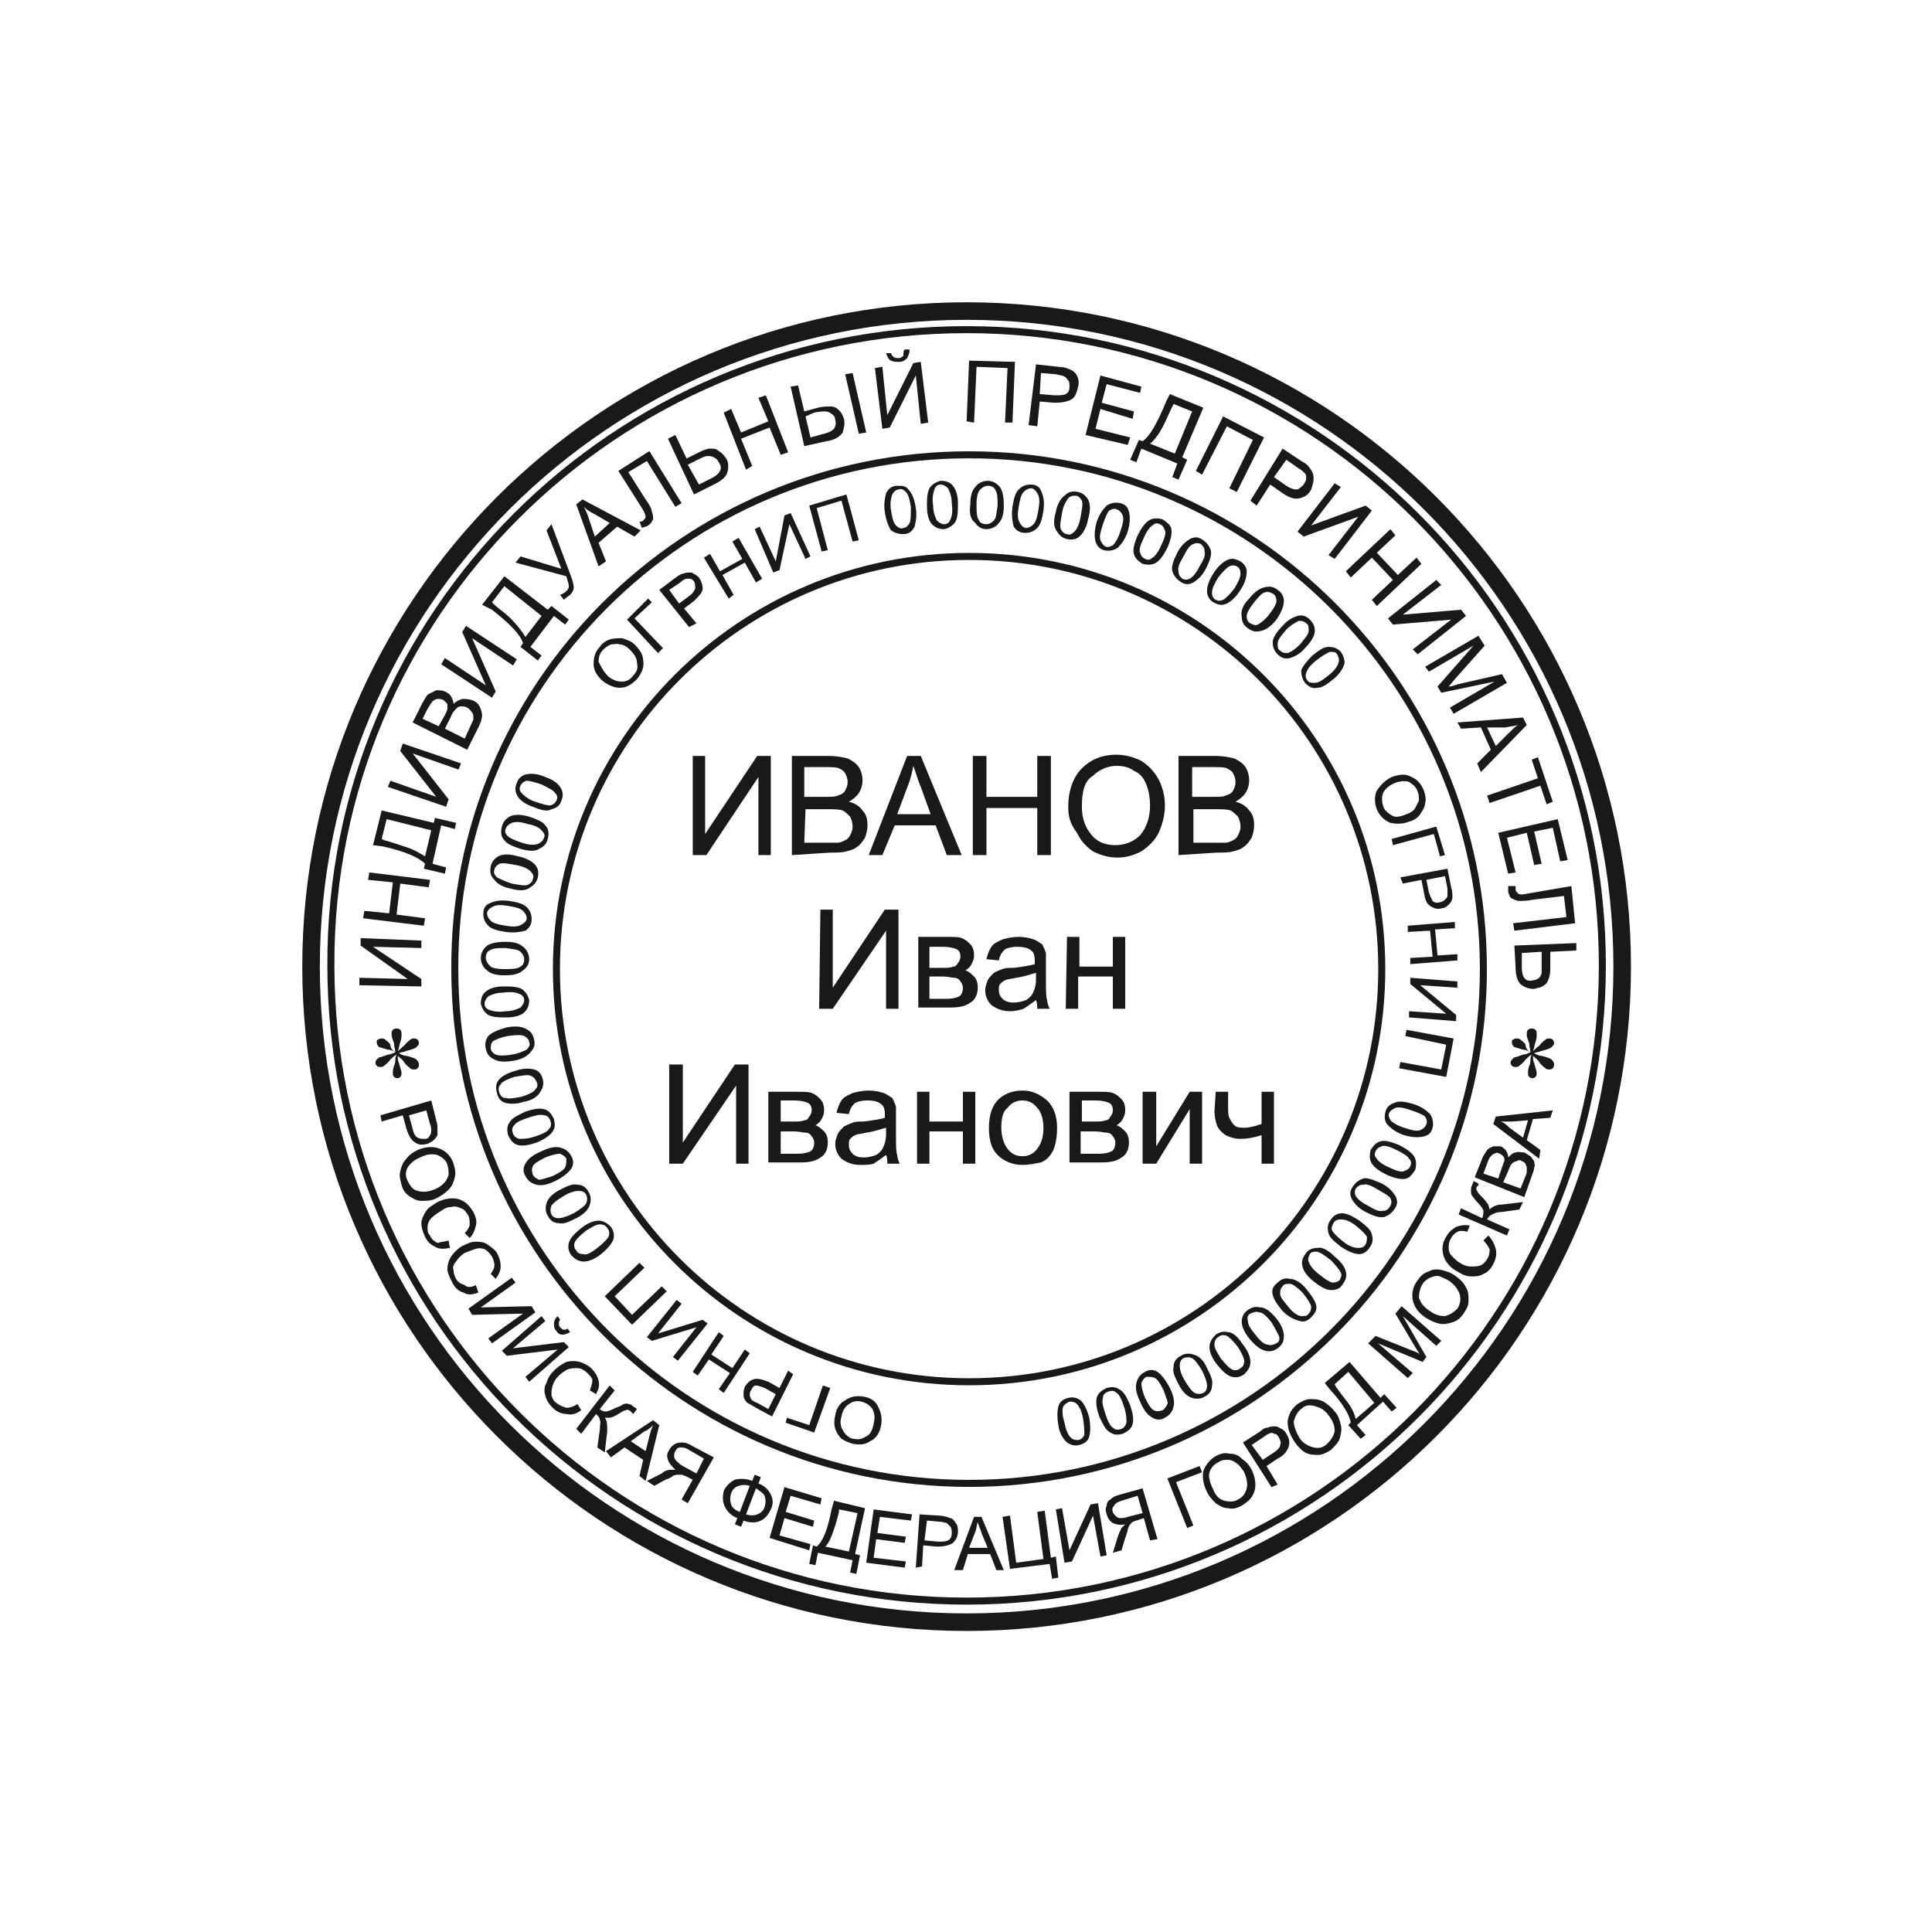 <?xml version="1.0" encoding="utf-8"?>
<!-- Generator: Adobe Illustrator 26.4.1, SVG Export Plug-In . SVG Version: 6.00 Build 0)  -->
<svg version="1.1"
	 id="svg29" xmlns:svg="http://www.w3.org/2000/svg" xmlns:rdf="http://www.w3.org/1999/02/22-rdf-syntax-ns#" xmlns:cc="http://creativecommons.org/ns#" xmlns:dc="http://purl.org/dc/elements/1.1/"
	 xmlns="http://www.w3.org/2000/svg" xmlns:xlink="http://www.w3.org/1999/xlink" x="0px" y="0px" viewBox="0 0 155.9 155.9"
	 style="enable-background:new 0 0 155.9 155.9;" xml:space="preserve">
<style type="text/css">
	.st0{fill:none;stroke:#1B1918;stroke-width:1.417;}
	.st1{fill:none;stroke:#1B1918;stroke-width:0.567;}
	.st2{fill-rule:evenodd;clip-rule:evenodd;fill:#1B1918;}
</style>
<path id="path6" class="st0" d="M78,25.1c29.2,0,52.9,23.7,52.9,52.9c0,29.2-23.7,52.9-52.9,52.9c-29.2,0-52.9-23.7-52.9-52.9
	C25.1,48.8,48.8,25.1,78,25.1z"/>
<path id="path8" class="st1" d="M78.2,44.9c18.4,0,33.3,14.9,33.3,33.3s-14.9,33.3-33.3,33.3c-18.4,0-33.3-14.9-33.3-33.3
	S59.8,44.9,78.2,44.9z"/>
<path id="path10" class="st1" d="M78,26.6c28.3,0,51.3,23,51.3,51.3c0,28.3-23,51.3-51.3,51.3c-28.3,0-51.3-23-51.3-51.3
	C26.6,49.6,49.6,26.6,78,26.6z"/>
<path id="path12" class="st2" d="M29,79.5l0-0.6l3.9,0.1l-3.8-2.7l0-0.6l4.9,0.2l0,0.6l-3.9-0.1L34,79l0,0.6L29,79.5z M34.2,74.7
	l-4.9-0.6l0.1-0.6l2,0.2l0.3-2.5l-2-0.2l0.1-0.6l4.9,0.6l-0.1,0.6l-2.3-0.3l-0.3,2.5l2.3,0.3L34.2,74.7z M30.1,68.2l0.7-2.8l4.2,1
	l0.1-0.4l1.7,0.4l-0.1,0.5l-1.1-0.3l-0.7,3.1l1.1,0.3l-0.1,0.5l-1.7-0.4l0.1-0.4c-0.5-0.5-1.6-1-3.4-1.4L30.1,68.2z M31.2,66.1
	l-0.4,1.6l0.2,0.1c0.4,0.1,1,0.3,1.6,0.5c0.7,0.2,1.2,0.5,1.7,0.8l0.5-2.1L31.2,66.1z M31.3,63.5l0.2-0.5l3.7,1.3l-2.9-3.7l0.2-0.6
	l4.7,1.6L37,62.1l-3.7-1.3l2.9,3.7L36,65.1L31.3,63.5z M37.7,60.5l-4.4-2.2l0.8-1.6c0.2-0.3,0.3-0.6,0.5-0.7
	c0.2-0.1,0.4-0.2,0.6-0.3c0.2,0,0.5,0,0.7,0.1c0.2,0.1,0.4,0.2,0.5,0.4c0.1,0.2,0.2,0.4,0.2,0.6c0.2-0.2,0.4-0.3,0.7-0.4
	c0.3,0,0.5,0,0.8,0.1c0.3,0.1,0.5,0.3,0.6,0.5c0.1,0.2,0.2,0.5,0.2,0.7c0,0.3-0.1,0.6-0.3,1L37.7,60.5z M35.4,58.6l0.5-0.9
	c0.1-0.2,0.2-0.4,0.2-0.5c0-0.2,0-0.3,0-0.4c-0.1-0.1-0.2-0.2-0.3-0.3c-0.2-0.1-0.3-0.1-0.5-0.1c-0.1,0-0.3,0.1-0.4,0.2
	c-0.1,0.1-0.2,0.3-0.4,0.6L34.1,58L35.4,58.6z M37.5,59.6l0.5-1.1c0.1-0.2,0.2-0.4,0.2-0.5c0-0.2,0-0.4-0.1-0.5
	c-0.1-0.1-0.2-0.3-0.4-0.4c-0.2-0.1-0.3-0.1-0.5-0.1c-0.2,0-0.3,0.1-0.4,0.2c-0.1,0.1-0.3,0.3-0.4,0.6l-0.5,1L37.5,59.6z M35.6,53.6
	l0.3-0.5l3.3,2.2L37.3,51l0.3-0.5l4.1,2.7l-0.3,0.5l-3.3-2.2l1.9,4.3l-0.3,0.5L35.6,53.6z M38.9,48.8l1.8-2.3l3.5,2.7l0.3-0.3
	l1.4,1.1l-0.3,0.4l-0.9-0.7l-1.9,2.5l0.9,0.7l-0.3,0.4l-1.4-1.1l0.2-0.3c-0.2-0.7-1.1-1.6-2.5-2.7L38.9,48.8z M40.7,47.3l-1,1.3
	l0.2,0.2c0.3,0.3,0.8,0.6,1.3,1.1c0.5,0.5,0.9,1,1.2,1.5l1.3-1.7L40.7,47.3z M41.6,45.4l0.4-0.5l3.3,1l-1.2-3.1l0.4-0.5l1.5,4
	c0.2,0.5,0.3,0.9,0.3,1.1c0,0.2-0.1,0.4-0.3,0.6c-0.1,0.1-0.3,0.2-0.5,0.4L45.2,48c0.2-0.1,0.3-0.1,0.5-0.3c0.1-0.1,0.2-0.2,0.2-0.4
	c0-0.2-0.1-0.4-0.2-0.8L41.6,45.4z M48.3,45.7l-1.8-5l0.5-0.4l4.7,2.5l-0.5,0.5l-1.4-0.8l-1.5,1.3l0.6,1.5L48.3,45.7z M48,43.3
	l1.2-1.1L48,41.5c-0.4-0.2-0.7-0.4-0.9-0.6c0.2,0.3,0.3,0.6,0.4,0.9L48,43.3z M49.9,38l2.5-1.6l2.6,4.2l-0.5,0.3l-2.3-3.7l-1.5,0.9
	l1.4,2.2c0.3,0.4,0.5,0.8,0.5,1c0.1,0.2,0.1,0.4,0.1,0.6c-0.1,0.2-0.2,0.4-0.4,0.5c-0.1,0.1-0.3,0.1-0.5,0.2l-0.2-0.5
	c0.1,0,0.2,0,0.3-0.1c0.1-0.1,0.2-0.2,0.2-0.3c0-0.1-0.1-0.4-0.3-0.7L49.9,38z M53.9,35.4l0.6-0.3l0.9,1.9l1-0.5
	c0.4-0.2,0.7-0.3,0.9-0.3c0.3,0,0.5,0,0.7,0.2c0.2,0.1,0.4,0.3,0.6,0.6c0.2,0.3,0.2,0.7,0.1,1.1c-0.1,0.4-0.5,0.7-1.1,1l-1.6,0.8
	L53.9,35.4z M56.4,39.1l1-0.5c0.4-0.2,0.6-0.4,0.7-0.6c0.1-0.2,0.1-0.4-0.1-0.7c-0.1-0.2-0.2-0.3-0.4-0.4c-0.2-0.1-0.3-0.1-0.5-0.1
	c-0.2,0-0.4,0.1-0.8,0.3l-0.8,0.4L56.4,39.1z M60.2,37.9l-1.8-4.6L59,33l0.8,1.9L62,34l-0.8-1.9l0.6-0.2l1.8,4.6l-0.6,0.2l-0.9-2.2
	l-2.3,0.9l0.9,2.2L60.2,37.9z M63.8,31.2l0.6-0.1l0.5,2.1l1.1-0.3c0.4-0.1,0.7-0.1,1-0.1c0.3,0,0.5,0.1,0.7,0.3
	c0.2,0.2,0.3,0.4,0.4,0.7c0.1,0.4,0,0.7-0.1,1.1c-0.2,0.3-0.6,0.6-1.3,0.7L64.9,36L63.8,31.2z M65.4,35.3l1.1-0.3
	c0.4-0.1,0.6-0.2,0.8-0.4c0.1-0.2,0.2-0.4,0.1-0.7c0-0.2-0.1-0.4-0.3-0.5c-0.1-0.1-0.3-0.2-0.5-0.2c-0.2,0-0.5,0-0.9,0.1L65,33.6
	L65.4,35.3z M69.3,35l-1.1-4.8l0.6-0.1l1.1,4.8L69.3,35z M70.6,29.7l0.6-0.1l0.4,3.9l2.1-4.2l0.6-0.1l0.6,4.9l-0.6,0.1l-0.4-3.9
	l-2.1,4.2l-0.6,0.1L70.6,29.7z M73,28.2l0.4,0c0,0.3-0.1,0.5-0.2,0.7c-0.2,0.2-0.4,0.3-0.6,0.3c-0.3,0-0.5,0-0.7-0.1
	c-0.2-0.1-0.3-0.3-0.4-0.6l0.4,0c0.1,0.3,0.3,0.4,0.6,0.4c0.2,0,0.3-0.1,0.4-0.2C72.9,28.5,72.9,28.3,73,28.2z M78.6,34.1L78,34
	l0.2-4.9l3.7,0.1l-0.2,4.9l-0.6,0l0.2-4.4l-2.5-0.1L78.6,34.1z M83,34.3l0.6-4.9l1.8,0.2c0.4,0,0.7,0.1,0.9,0.2
	c0.3,0.1,0.5,0.3,0.6,0.5c0.1,0.2,0.2,0.5,0.1,0.9c-0.1,0.4-0.2,0.8-0.5,1c-0.3,0.2-0.8,0.3-1.4,0.3l-1.2-0.1l-0.2,2L83,34.3z
	 M83.9,31.8l1.2,0.1c0.4,0,0.7,0,0.9-0.1c0.2-0.1,0.3-0.3,0.3-0.6c0-0.2,0-0.4-0.1-0.5c-0.1-0.1-0.2-0.3-0.3-0.3
	c-0.1-0.1-0.3-0.1-0.7-0.2l-1.2-0.1L83.9,31.8z M87.6,35.1l1.2-4.8l3.3,0.9L92,31.7L89.3,31l-0.4,1.5l2.6,0.7l-0.1,0.6L88.8,33
	l-0.4,1.6l2.8,0.7L91,35.9L87.6,35.1z M94.4,31.8l2.7,1.1l-1.7,4l0.4,0.2l-0.7,1.6l-0.5-0.2l0.4-1.1l-2.9-1.2l-0.4,1.1l-0.5-0.2
	l0.7-1.6l0.3,0.1c0.6-0.4,1.2-1.5,1.9-3.2L94.4,31.8z M96.2,33.2l-1.5-0.6l-0.1,0.2c-0.2,0.4-0.4,0.9-0.7,1.5
	c-0.3,0.6-0.7,1.2-1.1,1.5l2,0.8L96.2,33.2z M97,38.3L96.5,38l2.2-4.4l3.3,1.7l-2.2,4.4l-0.6-0.3l1.9-3.9L99,34.4L97,38.3z
	 M100.9,40.4l2.6-4.2l1.5,1c0.4,0.2,0.6,0.4,0.7,0.6c0.2,0.2,0.3,0.5,0.3,0.8c0,0.3-0.1,0.6-0.2,0.9c-0.2,0.4-0.5,0.6-0.9,0.7
	c-0.4,0.1-0.8,0-1.4-0.4l-1-0.7l-1.1,1.7L100.9,40.4z M102.8,38.5l1,0.7c0.3,0.2,0.6,0.3,0.8,0.3c0.2,0,0.4-0.2,0.6-0.4
	c0.1-0.2,0.2-0.3,0.2-0.5c0-0.2,0-0.3-0.1-0.4c-0.1-0.1-0.3-0.3-0.5-0.4l-1-0.7L102.8,38.5z M107.7,39l0.5,0.3l-2.4,3.1l4.4-1.6
	l0.5,0.4l-3,3.9l-0.5-0.3l2.4-3.1l-4.4,1.6l-0.5-0.4L107.7,39z M108.6,46.1l3.6-3.4l0.4,0.5l-1.5,1.4l1.7,1.8l1.5-1.4l0.4,0.5
	l-3.6,3.4l-0.4-0.5l1.7-1.6l-1.7-1.8l-1.7,1.6L108.6,46.1z M115.9,46.8l0.4,0.4l-3.1,2.4l4.7-0.4l0.4,0.5l-3.9,3.1l-0.4-0.4l3.1-2.4
	l-4.7,0.4l-0.4-0.5L115.9,46.8z M115,53.8l4.3-2.5l0.5,0.8l-2.4,2.7l-0.5,0.6c0.2,0,0.5-0.1,0.8-0.2l3.5-0.8l0.4,0.7l-4.3,2.5
	l-0.3-0.5l3.6-2.1l-4.3,0.9l-0.3-0.5l2.9-3.3l-3.6,2.1L115,53.8z M117.6,58.3l5.3-0.4l0.3,0.6l-3.7,3.8l-0.3-0.7l1.1-1.1l-0.8-1.8
	l-1.6,0.1L117.6,58.3z M120,58.7l0.7,1.5l1-1c0.3-0.3,0.6-0.6,0.8-0.7c-0.3,0.1-0.6,0.1-1,0.2L120,58.7z M120,64.2l4.1-1.4l-0.5-1.5
	l0.5-0.2l1.2,3.6l-0.5,0.2l-0.5-1.5l-4.1,1.4L120,64.2z M120.9,67.2l4.8-1.1l0.8,3.3l-0.6,0.1l-0.6-2.7l-1.5,0.3l0.6,2.6l-0.6,0.1
	l-0.6-2.6l-1.6,0.4l0.7,2.8l-0.6,0.1L120.9,67.2z M126.8,71.5l0.3,3l-4.9,0.6l-0.1-0.6l4.3-0.5l-0.2-1.7l-2.5,0.3
	c-0.5,0.1-0.9,0.1-1.1,0.1c-0.2,0-0.4-0.1-0.6-0.2c-0.2-0.1-0.2-0.3-0.3-0.5c0-0.1,0-0.3,0-0.5l0.6,0c0,0.1,0,0.2,0,0.3
	c0,0.1,0.1,0.2,0.2,0.3c0.1,0.1,0.4,0.1,0.8,0L126.8,71.5z M127.2,76.1l0,0.6l-2.1,0.1l0,1.1c0,0.4,0,0.7-0.1,1
	c-0.1,0.3-0.2,0.5-0.4,0.6c-0.2,0.2-0.5,0.2-0.8,0.3c-0.4,0-0.7-0.1-1-0.3c-0.3-0.2-0.5-0.7-0.5-1.4l-0.1-1.8L127.2,76.1z
	 M122.8,76.9l0,1.2c0,0.4,0.1,0.7,0.2,0.8c0.1,0.2,0.4,0.3,0.7,0.2c0.2,0,0.4-0.1,0.5-0.2c0.1-0.1,0.2-0.3,0.2-0.4
	c0-0.2,0-0.5,0-0.9l0-0.8L122.8,76.9z"/>
<path id="path14" class="st2" d="M30.7,90l4.1-1.2l0.4,1.6c0.1,0.3,0.1,0.5,0.1,0.6c0,0.2,0,0.4,0,0.6c-0.1,0.2-0.2,0.3-0.3,0.4
	c-0.1,0.1-0.3,0.2-0.5,0.3c-0.4,0.1-0.7,0.1-1-0.1c-0.3-0.2-0.5-0.5-0.7-1.1l-0.3-1.1l-1.7,0.5L30.7,90z M33,90l0.3,1.1
	c0.1,0.4,0.2,0.6,0.4,0.7c0.2,0.1,0.4,0.1,0.6,0.1c0.2,0,0.3-0.1,0.4-0.3c0.1-0.1,0.1-0.3,0.1-0.4c0-0.1,0-0.3-0.1-0.5l-0.3-1.1
	L33,90z M33.7,92.8c0.7-0.3,1.3-0.3,1.8-0.1c0.5,0.2,0.9,0.6,1.1,1.2c0.1,0.4,0.2,0.7,0.1,1.1c-0.1,0.4-0.2,0.7-0.5,1
	c-0.3,0.3-0.6,0.5-1,0.7c-0.4,0.2-0.8,0.2-1.2,0.2c-0.4,0-0.7-0.2-1-0.4c-0.3-0.2-0.5-0.5-0.6-0.9c-0.1-0.4-0.2-0.7-0.1-1.1
	c0.1-0.4,0.2-0.7,0.5-1C33,93.2,33.3,93,33.7,92.8z M33.9,93.4c-0.5,0.2-0.8,0.5-1,0.8c-0.2,0.4-0.2,0.7,0,1.1
	c0.2,0.4,0.4,0.7,0.8,0.8c0.4,0.1,0.8,0.1,1.3-0.1c0.3-0.1,0.6-0.3,0.8-0.5c0.2-0.2,0.3-0.4,0.4-0.7c0-0.3,0-0.5-0.1-0.8
	c-0.1-0.4-0.4-0.6-0.8-0.8C34.9,93.1,34.5,93.1,33.9,93.4z M36.2,100.1l0.1,0.6c-0.5,0.1-0.9,0.1-1.2-0.1c-0.4-0.2-0.6-0.4-0.8-0.8
	C34.1,99.4,34,99,34,98.7c0-0.3,0.2-0.7,0.4-1c0.2-0.3,0.6-0.5,0.9-0.7c0.4-0.2,0.8-0.3,1.2-0.3c0.4,0,0.7,0.1,1,0.3
	c0.3,0.2,0.5,0.5,0.7,0.8c0.2,0.4,0.3,0.8,0.2,1.1c-0.1,0.4-0.2,0.7-0.5,1l-0.4-0.4c0.2-0.2,0.4-0.5,0.4-0.7c0-0.2,0-0.5-0.1-0.7
	c-0.2-0.3-0.3-0.5-0.6-0.6c-0.2-0.1-0.5-0.2-0.8-0.1c-0.3,0-0.5,0.1-0.8,0.3c-0.3,0.2-0.6,0.4-0.8,0.6c-0.2,0.2-0.3,0.5-0.3,0.7
	c0,0.3,0,0.5,0.2,0.7c0.1,0.3,0.4,0.5,0.6,0.6C35.6,100.2,35.9,100.2,36.2,100.1z M38.4,103.7l0.2,0.6c-0.5,0.2-0.9,0.2-1.2,0
	c-0.4-0.1-0.7-0.4-0.9-0.8c-0.2-0.4-0.4-0.8-0.4-1.1c0-0.3,0.1-0.7,0.3-1c0.2-0.3,0.5-0.6,0.8-0.8c0.4-0.2,0.8-0.4,1.1-0.4
	c0.4,0,0.7,0,1,0.2c0.3,0.2,0.6,0.4,0.8,0.7c0.2,0.4,0.3,0.7,0.3,1.1c0,0.4-0.2,0.7-0.4,1l-0.4-0.4c0.2-0.3,0.3-0.5,0.3-0.7
	c0-0.2-0.1-0.5-0.2-0.7c-0.2-0.3-0.4-0.5-0.6-0.6c-0.3-0.1-0.5-0.1-0.8,0c-0.3,0.1-0.5,0.2-0.8,0.3c-0.3,0.2-0.5,0.4-0.7,0.7
	c-0.2,0.2-0.3,0.5-0.2,0.7c0,0.3,0.1,0.5,0.2,0.7c0.2,0.3,0.4,0.4,0.7,0.5C37.7,103.9,38,103.9,38.4,103.7z M41.3,103.1l0.3,0.4
	l-2.8,2l4.1-0.1l0.3,0.5l-3.5,2.5l-0.3-0.4l2.8-2l-4.1,0.1l-0.3-0.5L41.3,103.1z M43.7,106.2l0.3,0.4l-2.6,2.2l4.1-0.5l0.4,0.4
	l-3.2,2.8l-0.3-0.4l2.6-2.2l-4.1,0.5l-0.4-0.4L43.7,106.2z M45.8,107.2l0.2,0.3c-0.2,0.1-0.4,0.2-0.6,0.2c-0.2,0-0.4-0.1-0.5-0.3
	c-0.2-0.2-0.2-0.4-0.2-0.6c0-0.2,0.1-0.4,0.3-0.6l0.2,0.3c-0.1,0.1-0.1,0.2-0.1,0.3c0,0.1,0,0.2,0.1,0.3c0.1,0.1,0.2,0.2,0.3,0.2
	C45.6,107.3,45.7,107.3,45.8,107.2z M46.6,113.3l0.3,0.5c-0.4,0.3-0.8,0.4-1.2,0.3c-0.4,0-0.8-0.2-1.1-0.5c-0.3-0.3-0.5-0.6-0.6-1
	c-0.1-0.3-0.1-0.7,0.1-1c0.1-0.4,0.3-0.7,0.6-1c0.3-0.3,0.6-0.5,1-0.7c0.4-0.1,0.7-0.1,1.1,0c0.3,0.1,0.7,0.3,0.9,0.5
	c0.3,0.3,0.5,0.6,0.6,1c0.1,0.4,0,0.7-0.2,1.1l-0.5-0.3c0.1-0.3,0.2-0.6,0.2-0.8c0-0.2-0.2-0.4-0.4-0.6c-0.2-0.2-0.5-0.4-0.8-0.4
	c-0.3,0-0.5,0-0.8,0.1c-0.2,0.1-0.5,0.3-0.7,0.5c-0.3,0.3-0.4,0.5-0.5,0.8c-0.1,0.3-0.1,0.5-0.1,0.8c0.1,0.3,0.2,0.5,0.4,0.6
	c0.2,0.2,0.5,0.3,0.8,0.4C46,113.6,46.3,113.5,46.6,113.3z M49.2,111.8l0.4,0.4l-1.2,1.5c0.2,0.2,0.4,0.2,0.5,0.2
	c0.1,0,0.4-0.1,0.8-0.3c0.3-0.1,0.5-0.2,0.6-0.3c0.1,0,0.3-0.1,0.4,0c0.2,0,0.3,0.1,0.4,0.2c0.2,0.1,0.3,0.2,0.3,0.2l-0.3,0.4
	c0,0,0,0-0.1-0.1c0,0-0.1-0.1-0.1-0.1c-0.1-0.1-0.3-0.2-0.4-0.1c-0.1,0-0.3,0.1-0.6,0.3c-0.3,0.2-0.6,0.3-0.7,0.3
	c-0.1,0-0.3,0-0.4,0c0.2,0.2,0.2,0.6,0.2,1.1l-0.2,1.7l-0.6-0.4l0.2-1.4c0-0.4,0.1-0.7,0-0.8c0-0.2-0.1-0.3-0.3-0.5l-1.2,1.6
	l-0.4-0.4L49.2,111.8z M48.9,117.1l3.8-2.5l0.5,0.4l-1.1,4.5l-0.5-0.4l0.3-1.3l-1.5-1l-1.1,0.8L48.9,117.1z M50.9,116.3l1.2,0.8
	l0.3-1.2c0.1-0.4,0.2-0.7,0.3-0.9c-0.2,0.2-0.4,0.4-0.7,0.5L50.9,116.3z M55.5,121.3l2.1-3.7l-1.7-0.9c-0.3-0.2-0.6-0.3-0.8-0.3
	c-0.2,0-0.4,0-0.6,0.1c-0.2,0.1-0.4,0.3-0.5,0.5c-0.2,0.3-0.2,0.5-0.1,0.8c0.1,0.3,0.3,0.5,0.6,0.8c-0.2,0-0.3,0-0.4,0
	c-0.2,0-0.5,0.1-0.7,0.3l-1.2,0.6l0.6,0.4l0.9-0.5c0.3-0.1,0.5-0.2,0.6-0.3c0.2-0.1,0.3-0.1,0.4-0.1c0.1,0,0.2,0,0.3,0
	c0.1,0,0.2,0.1,0.3,0.1l0.6,0.3L55,121L55.5,121.3z M56.2,118.9l-1.1-0.6c-0.2-0.1-0.4-0.3-0.5-0.4c-0.1-0.1-0.2-0.2-0.2-0.4
	c0-0.1,0-0.3,0.1-0.4c0.1-0.2,0.2-0.3,0.4-0.3c0.2,0,0.4,0,0.7,0.2l1.2,0.7L56.2,118.9z M60.7,119.5l0.2-0.5l0.5,0.2l-0.2,0.5
	c0.5,0.2,0.8,0.5,1,0.9c0.2,0.4,0.2,0.8,0,1.2c-0.2,0.4-0.4,0.7-0.8,0.9c-0.4,0.2-0.9,0.2-1.4,0l-0.2,0.5l-0.5-0.2l0.2-0.5
	c-0.5-0.2-0.8-0.5-1-0.9c-0.2-0.4-0.2-0.8-0.1-1.3c0.2-0.4,0.5-0.7,0.9-0.9C59.7,119.3,60.2,119.3,60.7,119.5L60.7,119.5z M61,120.1
	l-0.8,2.1c0.3,0.1,0.7,0.1,0.9,0c0.3-0.1,0.5-0.3,0.6-0.6c0.1-0.3,0.1-0.6,0-0.9C61.6,120.5,61.3,120.3,61,120.1z M60.5,119.9
	c-0.3-0.1-0.6-0.1-0.9,0c-0.3,0.1-0.5,0.3-0.6,0.6c-0.1,0.3-0.1,0.6,0,0.9c0.1,0.3,0.4,0.5,0.7,0.6L60.5,119.9z M62.1,124.1l1.2-4.1
	l3,0.9l-0.1,0.5l-2.4-0.7l-0.4,1.3l2.3,0.7l-0.1,0.5l-2.3-0.7l-0.4,1.4l2.5,0.7l-0.1,0.5L62.1,124.1z M67.3,121.1l2.5,0.6l-0.8,3.7
	l0.4,0.1l-0.3,1.5l-0.5-0.1l0.2-1l-2.8-0.6l-0.2,1l-0.5-0.1l0.3-1.5l0.3,0.1c0.5-0.4,0.9-1.4,1.2-3L67.3,121.1z M69.2,122.1
	l-1.5-0.3l0,0.2c-0.1,0.4-0.2,0.8-0.4,1.4c-0.2,0.6-0.4,1.1-0.7,1.4l1.9,0.4L69.2,122.1z M69.9,126.1l0.6-4.3l3.1,0.4l-0.1,0.5
	l-2.5-0.3l-0.2,1.3l2.3,0.3l-0.1,0.5l-2.3-0.3l-0.2,1.5l2.6,0.3l-0.1,0.5L69.9,126.1z M73.9,126.5l0.3-4.3l1.6,0.1
	c0.3,0,0.5,0.1,0.6,0.1c0.2,0.1,0.4,0.1,0.5,0.2c0.1,0.1,0.2,0.3,0.3,0.4c0.1,0.2,0.1,0.4,0.1,0.6c0,0.4-0.2,0.7-0.4,0.9
	c-0.3,0.2-0.7,0.3-1.3,0.3l-1.1-0.1l-0.1,1.7L73.9,126.5z M74.6,124.3l1.1,0.1c0.4,0,0.6,0,0.8-0.1c0.2-0.1,0.3-0.3,0.3-0.6
	c0-0.2,0-0.3-0.1-0.5c-0.1-0.1-0.2-0.2-0.3-0.3c-0.1,0-0.3-0.1-0.5-0.1l-1.1-0.1L74.6,124.3z M77,126.7l1.6-4.3l0.6,0l1.8,4.3
	l-0.6,0l-0.5-1.3l-1.8,0l-0.4,1.3L77,126.7z M78.2,124.9l1.5,0l-0.5-1.2c-0.1-0.4-0.3-0.7-0.3-0.9c-0.1,0.3-0.1,0.6-0.2,0.8
	L78.2,124.9z M80.9,122.4l0.6-0.1l0.5,3.8l2.2-0.3l-0.5-3.8l0.6-0.1l0.5,3.8l0.4-0.1l0.2,1.7l-0.5,0.1l-0.2-1.2l-3.2,0.4L80.9,122.4
	z M85.2,121.8l0.5-0.1l0.6,3.4l1.7-3.7l0.6-0.1l0.7,4.2l-0.5,0.1l-0.6-3.3l-1.7,3.7l-0.6,0.1L85.2,121.8z M93.4,124.2l-1.2-4.1
	l-1.8,0.5c-0.4,0.1-0.6,0.2-0.8,0.4c-0.2,0.1-0.3,0.3-0.3,0.5c-0.1,0.2-0.1,0.4,0,0.7c0.1,0.3,0.2,0.5,0.5,0.7
	c0.2,0.1,0.6,0.2,1,0.1c-0.1,0.1-0.2,0.2-0.3,0.3c-0.1,0.2-0.2,0.4-0.3,0.7l-0.4,1.3l0.7-0.2l0.3-1c0.1-0.3,0.2-0.5,0.2-0.7
	c0.1-0.2,0.1-0.3,0.2-0.4c0.1-0.1,0.1-0.1,0.2-0.2c0.1,0,0.2-0.1,0.3-0.1l0.6-0.2l0.5,1.8L93.4,124.2z M92.2,122.1l-1.2,0.3
	c-0.2,0.1-0.5,0.1-0.6,0.1c-0.2,0-0.3-0.1-0.4-0.2c-0.1-0.1-0.2-0.2-0.2-0.3c-0.1-0.2,0-0.4,0.1-0.5c0.1-0.2,0.3-0.3,0.6-0.4
	l1.3-0.4L92.2,122.1z M94.2,119.3l2.6-1l0.2,0.5l-2.1,0.8l1.4,3.5l-0.5,0.2L94.2,119.3z M97.4,120.4c-0.3-0.6-0.4-1.2-0.3-1.7
	c0.2-0.5,0.5-0.9,1-1.2c0.4-0.2,0.7-0.3,1.1-0.2c0.4,0,0.7,0.1,1,0.4c0.3,0.2,0.6,0.5,0.8,0.9c0.2,0.4,0.3,0.8,0.3,1.2
	c0,0.4-0.1,0.7-0.3,1c-0.2,0.3-0.5,0.5-0.8,0.7c-0.4,0.2-0.7,0.3-1.1,0.2c-0.4,0-0.7-0.2-1-0.4C97.8,121,97.6,120.8,97.4,120.4z
	 M97.9,120.2c0.2,0.5,0.5,0.8,0.9,0.9c0.4,0.1,0.8,0.1,1.1-0.1c0.4-0.2,0.6-0.5,0.7-0.9c0.1-0.4,0-0.8-0.2-1.3
	c-0.2-0.3-0.4-0.6-0.6-0.7c-0.2-0.2-0.5-0.3-0.7-0.3c-0.3,0-0.5,0-0.8,0.2c-0.4,0.2-0.6,0.5-0.7,0.8
	C97.5,119.1,97.6,119.6,97.9,120.2z M102.6,120l-2.3-3.6l1.4-0.9c0.2-0.2,0.4-0.3,0.6-0.3c0.2-0.1,0.4-0.1,0.6-0.1
	c0.2,0,0.3,0.1,0.5,0.2c0.2,0.1,0.3,0.2,0.4,0.4c0.2,0.3,0.3,0.6,0.2,1c-0.1,0.3-0.3,0.7-0.9,1l-0.9,0.6l0.9,1.5L102.6,120z
	 M101.9,117.8l0.9-0.6c0.3-0.2,0.5-0.4,0.5-0.6c0.1-0.2,0-0.4-0.1-0.6c-0.1-0.2-0.2-0.3-0.4-0.3c-0.1-0.1-0.3-0.1-0.4,0
	c-0.1,0-0.2,0.1-0.5,0.3l-0.9,0.6L101.9,117.8z M104.5,116.4c-0.4-0.6-0.6-1.1-0.6-1.7c0.1-0.6,0.3-1,0.8-1.4c0.3-0.2,0.7-0.4,1-0.4
	c0.4,0,0.7,0,1.1,0.2c0.3,0.2,0.6,0.4,0.9,0.8c0.3,0.3,0.4,0.7,0.5,1.1c0.1,0.4,0,0.7-0.1,1.1c-0.1,0.3-0.4,0.6-0.7,0.9
	c-0.3,0.2-0.7,0.4-1,0.4c-0.4,0-0.7,0-1.1-0.2C105,117,104.7,116.7,104.5,116.4z M104.9,116.1c0.3,0.4,0.7,0.6,1.1,0.7
	c0.4,0.1,0.8,0,1.1-0.3c0.3-0.3,0.5-0.6,0.6-1c0-0.4-0.1-0.8-0.5-1.3c-0.2-0.3-0.5-0.5-0.7-0.6c-0.3-0.1-0.5-0.2-0.8-0.2
	c-0.3,0-0.5,0.1-0.7,0.3c-0.3,0.2-0.5,0.6-0.6,1C104.4,115.1,104.6,115.6,104.9,116.1z M106.9,111.6l2-1.7l2.5,2.9l0.3-0.3l1,1.1
	l-0.4,0.3l-0.7-0.8l-2.1,1.9l0.7,0.8l-0.4,0.3l-1-1.1l0.2-0.2c-0.1-0.6-0.6-1.5-1.7-2.7L106.9,111.6z M108.8,110.7l-1.1,1l0.1,0.2
	c0.2,0.3,0.5,0.7,0.9,1.2c0.4,0.5,0.6,1,0.7,1.4l1.5-1.3L108.8,110.7z M113.6,111.2l-3.2-2.8l0.6-0.6l3,1.2c0.3,0.1,0.5,0.2,0.6,0.3
	c-0.1-0.1-0.2-0.3-0.4-0.6l-1.6-2.7l0.5-0.6l3.2,2.8l-0.4,0.4l-2.7-2.4l1.9,3.3l-0.3,0.4l-3.6-1.5l2.8,2.4L113.6,111.2z M115,106.3
	c-0.6-0.4-0.9-0.9-1-1.4c-0.1-0.5,0-1.1,0.4-1.6c0.2-0.3,0.5-0.6,0.9-0.7c0.3-0.2,0.7-0.2,1.1-0.1c0.4,0.1,0.7,0.2,1.1,0.5
	c0.4,0.3,0.6,0.5,0.8,0.9c0.2,0.3,0.2,0.7,0.2,1.1c0,0.4-0.2,0.7-0.4,1c-0.2,0.3-0.5,0.6-0.9,0.7c-0.3,0.1-0.7,0.2-1.1,0.1
	C115.7,106.7,115.3,106.5,115,106.3z M115.4,105.8c0.4,0.3,0.8,0.4,1.2,0.4c0.4-0.1,0.7-0.3,1-0.6c0.2-0.3,0.3-0.7,0.2-1.1
	c-0.1-0.4-0.4-0.8-0.8-1.1c-0.3-0.2-0.6-0.3-0.8-0.4c-0.3-0.1-0.5,0-0.8,0.1c-0.2,0.1-0.5,0.3-0.6,0.5c-0.2,0.3-0.3,0.7-0.3,1.1
	C114.6,105.1,114.9,105.5,115.4,105.8z M119.7,100.1l0.4-0.4c0.3,0.3,0.5,0.7,0.6,1.1c0.1,0.4,0,0.8-0.2,1.2
	c-0.2,0.4-0.5,0.7-0.8,0.8c-0.3,0.2-0.7,0.2-1,0.2c-0.4,0-0.8-0.2-1.1-0.4c-0.4-0.2-0.7-0.5-0.9-0.8c-0.2-0.3-0.3-0.7-0.3-1
	c0-0.4,0.1-0.7,0.3-1c0.2-0.4,0.5-0.6,0.8-0.8c0.3-0.1,0.7-0.2,1.1-0.1l-0.2,0.5c-0.3-0.1-0.6-0.1-0.8,0c-0.2,0.1-0.4,0.3-0.5,0.5
	c-0.2,0.3-0.2,0.6-0.2,0.8c0,0.3,0.1,0.5,0.3,0.7c0.2,0.2,0.4,0.4,0.6,0.5c0.3,0.2,0.6,0.3,0.9,0.3c0.3,0,0.5,0,0.8-0.1
	c0.2-0.1,0.4-0.3,0.5-0.5c0.2-0.3,0.2-0.6,0.2-0.8C120.1,100.6,120,100.4,119.7,100.1L119.7,100.1z M117.7,98l0.2-0.5l1.7,0.8
	c0.1-0.2,0.1-0.4,0.1-0.6c0-0.1-0.2-0.4-0.5-0.7c-0.2-0.2-0.3-0.4-0.4-0.5c-0.1-0.1-0.1-0.3-0.1-0.4c0-0.2,0-0.3,0.1-0.5
	c0.1-0.2,0.1-0.3,0.1-0.3l0.4,0.2c0,0,0,0.1,0,0.1c0,0.1,0,0.1-0.1,0.1c-0.1,0.2-0.1,0.3,0,0.4c0,0.1,0.2,0.3,0.4,0.5
	c0.3,0.3,0.4,0.5,0.5,0.6c0,0.1,0.1,0.3,0.1,0.4c0.2-0.2,0.5-0.4,1-0.4l1.7-0.2l-0.3,0.6l-1.4,0.2c-0.4,0-0.6,0.1-0.8,0.2
	c-0.2,0.1-0.3,0.2-0.4,0.4l1.8,0.8l-0.2,0.5L117.7,98z M123,96.6l-4-1.6l0.6-1.5c0.1-0.3,0.3-0.5,0.4-0.7c0.2-0.2,0.3-0.2,0.5-0.3
	c0.2,0,0.4,0,0.6,0c0.2,0.1,0.3,0.2,0.4,0.3c0.1,0.2,0.2,0.3,0.2,0.6c0.2-0.2,0.4-0.4,0.6-0.4c0.2-0.1,0.4,0,0.7,0
	c0.2,0.1,0.3,0.2,0.5,0.3c0.1,0.1,0.2,0.3,0.3,0.4c0,0.2,0.1,0.3,0,0.5c0,0.2-0.1,0.4-0.2,0.7L123,96.6z M120.9,95.1l0.3-0.9
	c0.1-0.2,0.1-0.4,0.2-0.5c0-0.2,0-0.3-0.1-0.4c-0.1-0.1-0.2-0.2-0.3-0.2c-0.1-0.1-0.3-0.1-0.4,0c-0.1,0-0.2,0.1-0.3,0.2
	c-0.1,0.1-0.2,0.3-0.3,0.6l-0.3,0.8L120.9,95.1z M122.7,95.9l0.4-1c0.1-0.2,0.1-0.3,0.1-0.4c0-0.1,0-0.2,0-0.3
	c0-0.1-0.1-0.2-0.1-0.3c-0.1-0.1-0.2-0.2-0.3-0.2c-0.1-0.1-0.3-0.1-0.4,0c-0.1,0-0.3,0.1-0.4,0.2c-0.1,0.1-0.2,0.3-0.3,0.6l-0.4,0.9
	L122.7,95.9z M124.2,93.5l-3.7-2.8l0.2-0.6l4.6-0.5l-0.2,0.6l-1.4,0.1l-0.5,1.7l1.1,0.8L124.2,93.5z M122.9,91.8l0.4-1.4l-1.3,0.1
	c-0.4,0-0.7,0-0.9,0c0.3,0.1,0.5,0.3,0.7,0.5L122.9,91.8z"/>
<g id="Layer1000">
	<path id="path16" class="st2" d="M71.1,115c-0.1,0.6-0.4,1.1-0.9,1.3c-0.4,0.3-0.9,0.3-1.4,0.2c-0.3-0.1-0.6-0.2-0.9-0.4
		c-0.2-0.2-0.4-0.5-0.5-0.8c-0.1-0.3-0.1-0.7,0-1.1c0.1-0.6,0.4-1,0.8-1.2c0.4-0.3,0.9-0.4,1.5-0.3c0.6,0.1,1,0.4,1.2,0.9
		C71.1,114,71.2,114.5,71.1,115z M70.5,114.9c0.1-0.5,0.1-0.8-0.1-1.2c-0.2-0.3-0.5-0.5-0.9-0.6c-0.4-0.1-0.7,0-1,0.2
		c-0.3,0.2-0.5,0.5-0.6,1c-0.1,0.3-0.1,0.6,0,0.9c0.1,0.2,0.2,0.4,0.4,0.6c0.2,0.2,0.4,0.3,0.6,0.3c0.4,0.1,0.7,0,1-0.2
		C70.2,115.8,70.4,115.4,70.5,114.9L70.5,114.9z M65.7,115.6l-2.3-0.8l0.1-0.4l1.8,0.6l1.1-3.2L67,112L65.7,115.6z M64,110.9
		l-1.7,3.4l-1.3-0.7c-0.3-0.2-0.5-0.3-0.7-0.4c-0.2-0.2-0.3-0.4-0.3-0.6c0-0.2,0-0.4,0.1-0.7c0.2-0.3,0.4-0.5,0.7-0.6
		c0.3-0.1,0.7,0,1.2,0.2l0.9,0.5l0.7-1.4L64,110.9z M62.6,112.5l-0.9-0.5c-0.3-0.1-0.5-0.2-0.7-0.2c-0.2,0-0.3,0.2-0.4,0.4
		c-0.1,0.1-0.1,0.3-0.1,0.4c0,0.1,0.1,0.2,0.1,0.3c0.1,0.1,0.2,0.2,0.5,0.3l0.9,0.5L62.6,112.5z M60.5,109.2l-2.1,3.2l-0.4-0.3
		l0.9-1.3l-1.7-1.1l-0.9,1.3l-0.4-0.3l2.1-3.2l0.4,0.3l-1,1.5l1.7,1.1l1-1.5L60.5,109.2z M54.7,109.8l-0.4-0.3l1.9-2.4l-3.6,1.1
		l-0.4-0.3l2.4-3l0.4,0.3l-1.9,2.4l3.6-1.1l0.4,0.3L54.7,109.8z M53.4,103.8l0.4,0.4l-2.8,2.7l-2.2-2.3l2.8-2.7l0.4,0.4l-2.4,2.3
		l1.4,1.5L53.4,103.8z M48.5,101.2c-0.5,0.4-1,0.6-1.4,0.6c-0.4,0-0.7-0.2-1-0.5c-0.2-0.3-0.3-0.6-0.2-1c0.1-0.4,0.5-0.8,1-1.2
		c0.5-0.4,1-0.6,1.4-0.6c0.4,0,0.7,0.2,1,0.5c0.2,0.3,0.3,0.6,0.2,1C49.4,100.3,49.1,100.7,48.5,101.2z M48.2,100.7
		c0.5-0.4,0.8-0.7,0.9-0.9c0.1-0.2,0.1-0.5-0.1-0.7c-0.1-0.2-0.3-0.3-0.6-0.3c-0.3,0-0.6,0.2-1.1,0.5c-0.5,0.4-0.8,0.7-0.9,0.9
		c-0.1,0.2-0.1,0.5,0.1,0.7c0.1,0.2,0.3,0.3,0.6,0.3C47.3,101.3,47.7,101.1,48.2,100.7z M46.5,98.3c-0.6,0.3-1,0.5-1.4,0.4
		c-0.4,0-0.7-0.2-0.9-0.6c-0.2-0.3-0.2-0.7-0.1-1c0.1-0.4,0.5-0.8,1.1-1.1c0.6-0.3,1-0.5,1.4-0.4c0.4,0,0.7,0.2,0.9,0.6
		c0.2,0.3,0.2,0.7,0.1,1C47.5,97.6,47.1,98,46.5,98.3z M46.3,97.9c0.5-0.3,0.9-0.6,1-0.8c0.1-0.2,0.1-0.5,0-0.7
		c-0.1-0.2-0.3-0.3-0.6-0.3c-0.3,0-0.7,0.1-1.2,0.4c-0.5,0.3-0.9,0.6-1,0.8c-0.1,0.2-0.1,0.5,0,0.7c0.1,0.2,0.3,0.3,0.6,0.3
		C45.3,98.3,45.7,98.2,46.3,97.9z M44.8,95.3c-0.6,0.3-1.1,0.4-1.5,0.3c-0.4-0.1-0.7-0.3-0.9-0.7c-0.2-0.3-0.2-0.7,0-1
		c0.2-0.4,0.6-0.7,1.3-1c0.6-0.3,1.1-0.4,1.5-0.3c0.4,0.1,0.7,0.3,0.9,0.7c0.2,0.3,0.2,0.7,0,1C45.8,94.7,45.4,95,44.8,95.3z
		 M44.6,94.9c0.6-0.3,0.9-0.5,1-0.7c0.1-0.2,0.1-0.4,0.1-0.7c-0.1-0.2-0.3-0.3-0.5-0.4c-0.3,0-0.7,0.1-1.2,0.3
		c-0.6,0.3-0.9,0.5-1,0.7c-0.1,0.2-0.1,0.4,0,0.7c0.1,0.2,0.3,0.3,0.5,0.4C43.6,95.2,44,95.1,44.6,94.9z M43.3,92.2
		c-0.6,0.2-1.1,0.3-1.5,0.2c-0.4-0.1-0.6-0.4-0.8-0.8c-0.1-0.4-0.1-0.7,0.1-1c0.2-0.4,0.7-0.6,1.3-0.9c0.6-0.2,1.1-0.3,1.5-0.2
		c0.4,0.1,0.6,0.4,0.8,0.8c0.1,0.4,0.1,0.7-0.1,1C44.4,91.6,44,91.9,43.3,92.2z M43.2,91.7c0.6-0.2,1-0.4,1.1-0.6
		c0.2-0.2,0.2-0.4,0.1-0.7c-0.1-0.2-0.2-0.4-0.5-0.4c-0.3-0.1-0.7,0-1.3,0.2c-0.6,0.2-1,0.4-1.1,0.6c-0.2,0.2-0.2,0.4-0.1,0.7
		c0.1,0.2,0.2,0.3,0.5,0.4C42.2,91.9,42.6,91.9,43.2,91.7z M42.3,88.9c-0.6,0.2-1.1,0.2-1.5,0.1c-0.4-0.1-0.6-0.4-0.7-0.8
		c-0.1-0.4-0.1-0.7,0.1-1c0.2-0.3,0.7-0.6,1.4-0.8c0.6-0.2,1.1-0.2,1.5-0.1c0.4,0.1,0.6,0.4,0.7,0.8c0.1,0.4,0,0.7-0.2,1
		C43.4,88.5,42.9,88.8,42.3,88.9z M42.1,88.5c0.6-0.2,1-0.4,1.1-0.6c0.2-0.2,0.2-0.4,0.1-0.6c-0.1-0.2-0.2-0.4-0.5-0.5
		c-0.2-0.1-0.7,0-1.3,0.1c-0.6,0.2-1,0.4-1.1,0.6c-0.2,0.2-0.2,0.4-0.1,0.7c0.1,0.2,0.2,0.4,0.5,0.4C41.1,88.7,41.5,88.6,42.1,88.5z
		 M41.4,85.6c-0.6,0.1-1.1,0.1-1.5-0.1c-0.4-0.2-0.6-0.4-0.7-0.9c-0.1-0.4,0-0.7,0.2-1c0.3-0.3,0.8-0.5,1.5-0.7
		c0.6-0.1,1.1-0.1,1.5,0.1c0.4,0.2,0.6,0.4,0.7,0.9c0.1,0.4,0,0.7-0.3,1C42.6,85.2,42.1,85.5,41.4,85.6z M41.3,85.1
		c0.6-0.1,1-0.3,1.2-0.4c0.2-0.2,0.3-0.4,0.2-0.6c0-0.2-0.2-0.4-0.4-0.5c-0.2-0.1-0.7-0.1-1.3,0c-0.6,0.1-1,0.3-1.2,0.4
		c-0.2,0.2-0.2,0.4-0.2,0.6c0,0.2,0.2,0.4,0.4,0.5C40.3,85.2,40.7,85.2,41.3,85.1z M40.9,82.1c-0.6,0-1.1,0-1.5-0.2
		c-0.3-0.2-0.5-0.5-0.6-0.9c0-0.4,0.1-0.7,0.3-0.9c0.3-0.3,0.8-0.5,1.5-0.5c0.6,0,1.1,0,1.5,0.2c0.3,0.2,0.5,0.5,0.6,0.9
		c0,0.4-0.1,0.7-0.4,1C42.1,81.9,41.6,82.1,40.9,82.1z M40.8,81.6c0.6,0,1-0.2,1.2-0.3c0.2-0.2,0.3-0.4,0.3-0.6
		c0-0.2-0.1-0.4-0.4-0.5c-0.2-0.1-0.6-0.2-1.3-0.1c-0.6,0-1,0.2-1.2,0.3c-0.2,0.2-0.3,0.4-0.3,0.6c0,0.2,0.1,0.4,0.4,0.5
		C39.8,81.6,40.2,81.7,40.8,81.6z M40.7,78.7c-0.6,0-1.1-0.1-1.4-0.4c-0.3-0.2-0.5-0.6-0.5-1c0-0.4,0.2-0.7,0.4-0.9
		c0.3-0.3,0.9-0.4,1.6-0.4c0.6,0,1.1,0.1,1.4,0.4c0.3,0.2,0.5,0.6,0.5,1c0,0.4-0.2,0.7-0.5,0.9C41.9,78.6,41.4,78.7,40.7,78.7z
		 M40.7,78.2c0.6,0,1,0,1.3-0.2c0.2-0.1,0.3-0.3,0.3-0.6c0-0.2-0.1-0.4-0.3-0.6c-0.2-0.2-0.6-0.2-1.2-0.3c-0.6,0-1,0-1.3,0.2
		c-0.2,0.1-0.3,0.3-0.3,0.6c0,0.2,0.1,0.4,0.3,0.6C39.6,78.1,40.1,78.2,40.7,78.2z M40.8,75.2c-0.6-0.1-1.1-0.2-1.4-0.5
		s-0.4-0.6-0.4-1c0-0.4,0.2-0.7,0.5-0.8c0.4-0.2,0.9-0.3,1.6-0.2c0.6,0.1,1.1,0.2,1.4,0.5c0.3,0.3,0.4,0.6,0.4,1
		c0,0.4-0.2,0.7-0.5,0.9C42,75.2,41.5,75.3,40.8,75.2z M40.8,74.7c0.6,0.1,1,0.1,1.3-0.1c0.2-0.1,0.4-0.3,0.4-0.5
		c0-0.2-0.1-0.4-0.3-0.6c-0.2-0.2-0.6-0.3-1.2-0.4c-0.6-0.1-1-0.1-1.3,0.1c-0.2,0.1-0.4,0.3-0.4,0.5c0,0.2,0.1,0.4,0.3,0.6
		C39.8,74.5,40.2,74.6,40.8,74.7z M41.2,71.7c-0.6-0.1-1.1-0.4-1.3-0.7c-0.3-0.3-0.4-0.6-0.3-1.1c0.1-0.4,0.3-0.6,0.6-0.8
		c0.4-0.2,0.9-0.2,1.6,0c0.6,0.1,1.1,0.4,1.3,0.6c0.3,0.3,0.4,0.6,0.3,1.1c-0.1,0.4-0.3,0.6-0.6,0.8C42.4,71.9,41.9,71.9,41.2,71.7z
		 M41.3,71.3c0.6,0.1,1,0.2,1.3,0.1c0.2-0.1,0.4-0.3,0.4-0.5c0.1-0.2,0-0.4-0.2-0.6c-0.2-0.2-0.6-0.4-1.2-0.5
		c-0.6-0.1-1-0.2-1.3-0.1c-0.2,0.1-0.4,0.3-0.4,0.5c-0.1,0.2,0,0.4,0.2,0.6C40.3,70.9,40.7,71.1,41.3,71.3z M42,68.5
		c-0.6-0.2-1.1-0.4-1.3-0.7c-0.3-0.3-0.3-0.7-0.2-1.1c0.1-0.4,0.3-0.6,0.6-0.8c0.4-0.2,0.9-0.2,1.6,0c0.6,0.2,1.1,0.4,1.3,0.7
		c0.3,0.3,0.3,0.7,0.2,1.1c-0.1,0.4-0.3,0.6-0.7,0.8C43.2,68.7,42.7,68.7,42,68.5z M42.1,68c0.6,0.2,1,0.2,1.3,0.1
		c0.2-0.1,0.4-0.2,0.5-0.5c0.1-0.2,0-0.4-0.2-0.6c-0.2-0.2-0.5-0.4-1.1-0.5c-0.6-0.2-1-0.2-1.3-0.1c-0.2,0.1-0.4,0.2-0.5,0.5
		c-0.1,0.2,0,0.4,0.2,0.6C41.1,67.6,41.5,67.8,42.1,68z M43,65.1c-0.6-0.2-1-0.5-1.2-0.8c-0.2-0.3-0.3-0.7-0.1-1.1
		c0.1-0.4,0.4-0.6,0.7-0.7c0.4-0.1,0.9-0.1,1.6,0.2c0.6,0.2,1,0.5,1.2,0.8c0.2,0.3,0.3,0.7,0.1,1.1c-0.1,0.4-0.4,0.6-0.8,0.7
		C44.2,65.5,43.7,65.4,43,65.1z M43.2,64.7c0.6,0.2,1,0.3,1.2,0.3c0.3-0.1,0.4-0.2,0.5-0.4c0.1-0.2,0.1-0.4-0.1-0.6
		c-0.1-0.2-0.5-0.4-1.1-0.7c-0.6-0.2-1-0.3-1.2-0.3c-0.3,0.1-0.4,0.2-0.5,0.4c-0.1,0.2-0.1,0.4,0.1,0.6
		C42.3,64.2,42.6,64.5,43.2,64.7z M48.7,55c-0.5-0.4-0.8-0.9-0.8-1.4c0-0.5,0.1-1,0.5-1.4c0.2-0.3,0.5-0.5,0.8-0.6
		c0.3-0.1,0.6-0.1,1-0.1c0.3,0.1,0.7,0.2,1,0.5c0.4,0.4,0.7,0.8,0.7,1.3c0.1,0.5-0.1,1-0.5,1.5c-0.4,0.4-0.8,0.7-1.4,0.7
		C49.6,55.5,49.1,55.3,48.7,55z M49.1,54.6c0.4,0.3,0.7,0.4,1.1,0.4c0.4,0,0.7-0.2,0.9-0.5c0.3-0.3,0.4-0.6,0.3-1
		c0-0.4-0.2-0.7-0.6-1.1c-0.2-0.2-0.5-0.4-0.8-0.4c-0.2-0.1-0.4,0-0.7,0c-0.2,0.1-0.4,0.2-0.6,0.4c-0.3,0.3-0.4,0.6-0.4,1
		C48.5,53.8,48.7,54.2,49.1,54.6z M50.6,50l1.7-1.7l0.3,0.3l-1.4,1.3l2.3,2.4l-0.4,0.4L50.6,50z M55.6,50.6l-2.4-3l1.2-0.9
		c0.3-0.2,0.5-0.4,0.7-0.4c0.2-0.1,0.4-0.1,0.7-0.1c0.2,0.1,0.4,0.2,0.6,0.4c0.2,0.3,0.3,0.6,0.3,0.9c0,0.3-0.3,0.6-0.7,1l-0.8,0.6
		l1,1.2L55.6,50.6z M54.8,48.7l0.8-0.6c0.3-0.2,0.4-0.4,0.5-0.6c0-0.2,0-0.4-0.1-0.6c-0.1-0.1-0.2-0.2-0.3-0.2c-0.1,0-0.2,0-0.3,0
		c-0.1,0-0.3,0.1-0.5,0.3L54,47.6L54.8,48.7z M58.8,48.3L56.8,45l0.5-0.3l0.8,1.4l1.8-1l-0.8-1.4l0.5-0.3l1.9,3.3L61,47l-0.9-1.6
		l-1.8,1l0.9,1.6L58.8,48.3z M60.9,42.7l0.4-0.2l1.3,2.8l0.7-3.7l0.5-0.2l1.6,3.5l-0.4,0.2l-1.3-2.8L62.9,46l-0.5,0.2L60.9,42.7z
		 M66.8,44.4l-0.5,0.1l-1-3.7l3-0.9l1,3.7l-0.5,0.1l-0.9-3.3l-2,0.6L66.8,44.4z M71.4,41.3c-0.1-0.6,0-1.1,0.1-1.5
		c0.2-0.4,0.5-0.6,0.9-0.6c0.4,0,0.7,0,0.9,0.3c0.3,0.3,0.5,0.8,0.6,1.5c0.1,0.6,0,1.1-0.1,1.5c-0.2,0.4-0.5,0.6-0.9,0.6
		c-0.4,0-0.7-0.1-1-0.3C71.7,42.5,71.5,42,71.4,41.3z M71.9,41.2c0.1,0.6,0.2,1,0.4,1.2c0.2,0.2,0.4,0.3,0.6,0.2
		c0.2,0,0.4-0.2,0.5-0.4c0.1-0.2,0.1-0.7,0.1-1.3c-0.1-0.6-0.2-1-0.4-1.2c-0.2-0.2-0.4-0.3-0.6-0.2c-0.2,0-0.4,0.2-0.5,0.4
		C71.9,40.2,71.8,40.6,71.9,41.2z M74.8,40.9c0-0.6,0-1.1,0.2-1.5c0.2-0.3,0.5-0.5,0.9-0.6c0.4,0,0.7,0.1,0.9,0.3
		c0.3,0.3,0.5,0.8,0.5,1.5c0,0.6,0,1.1-0.2,1.5c-0.2,0.3-0.5,0.5-0.9,0.6c-0.4,0-0.7-0.1-1-0.4C75,42.1,74.8,41.6,74.8,40.9z
		 M75.3,40.8c0,0.6,0.2,1,0.3,1.2c0.2,0.2,0.4,0.3,0.6,0.3c0.2,0,0.4-0.1,0.5-0.4c0.1-0.2,0.2-0.6,0.1-1.3c0-0.6-0.2-1-0.3-1.2
		c-0.2-0.2-0.4-0.3-0.6-0.3c-0.2,0-0.4,0.1-0.5,0.4C75.3,39.8,75.2,40.2,75.3,40.8z M78.3,40.7c0-0.6,0.1-1.1,0.4-1.4
		c0.2-0.3,0.6-0.5,1-0.5c0.4,0,0.7,0.2,0.9,0.4c0.3,0.3,0.4,0.9,0.4,1.6c0,0.6-0.1,1.1-0.4,1.4c-0.2,0.3-0.6,0.5-1,0.5
		c-0.4,0-0.7-0.2-0.9-0.5C78.3,41.9,78.2,41.4,78.3,40.7z M78.8,40.7c0,0.6,0,1,0.2,1.3c0.1,0.2,0.3,0.3,0.6,0.3
		c0.2,0,0.4-0.1,0.6-0.3c0.2-0.2,0.2-0.6,0.3-1.2c0-0.6,0-1-0.2-1.3c-0.1-0.2-0.3-0.3-0.6-0.3c-0.2,0-0.4,0.1-0.6,0.3
		C78.9,39.7,78.8,40.1,78.8,40.7z M81.7,40.9c0.1-0.6,0.2-1.1,0.5-1.4c0.3-0.3,0.6-0.4,1-0.4c0.4,0,0.7,0.2,0.8,0.5
		c0.2,0.4,0.3,0.9,0.2,1.6c-0.1,0.6-0.2,1.1-0.5,1.4c-0.3,0.3-0.6,0.4-1,0.4c-0.4,0-0.7-0.2-0.9-0.5C81.7,42.1,81.6,41.6,81.7,40.9z
		 M82.2,40.9c-0.1,0.6-0.1,1,0.1,1.3c0.1,0.2,0.3,0.4,0.5,0.4c0.2,0,0.4-0.1,0.6-0.3c0.2-0.2,0.3-0.6,0.4-1.2c0.1-0.6,0.1-1-0.1-1.3
		c-0.1-0.2-0.3-0.4-0.5-0.4c-0.2,0-0.4,0.1-0.6,0.3C82.4,39.9,82.3,40.3,82.2,40.9z M85.2,41.3c0.1-0.6,0.4-1.1,0.7-1.3
		c0.3-0.3,0.6-0.4,1.1-0.3c0.4,0.1,0.6,0.3,0.8,0.6c0.2,0.4,0.2,0.9,0,1.6c-0.1,0.6-0.4,1.1-0.6,1.3c-0.3,0.3-0.6,0.4-1.1,0.3
		c-0.4-0.1-0.6-0.3-0.8-0.6C85,42.5,85,42,85.2,41.3L85.2,41.3z M85.7,41.4c-0.1,0.6-0.2,1-0.1,1.3c0.1,0.2,0.3,0.4,0.5,0.4
		c0.2,0.1,0.4,0,0.6-0.2c0.2-0.2,0.4-0.6,0.5-1.2c0.1-0.6,0.2-1,0.1-1.3c-0.1-0.2-0.3-0.4-0.5-0.4c-0.2,0-0.4,0-0.6,0.2
		C86,40.5,85.8,40.8,85.7,41.4z M88.5,42.1c0.2-0.6,0.5-1,0.8-1.3c0.3-0.2,0.7-0.3,1.1-0.2c0.4,0.1,0.6,0.3,0.7,0.7
		c0.1,0.4,0.1,0.9-0.1,1.6c-0.2,0.6-0.5,1-0.8,1.3c-0.3,0.2-0.7,0.3-1.1,0.2c-0.4-0.1-0.6-0.4-0.7-0.7
		C88.3,43.3,88.3,42.8,88.5,42.1z M89,42.3c-0.2,0.6-0.3,1-0.2,1.3c0.1,0.2,0.2,0.4,0.4,0.5c0.2,0.1,0.4,0,0.6-0.1
		c0.2-0.2,0.4-0.5,0.6-1.1c0.2-0.6,0.3-1,0.2-1.3c-0.1-0.2-0.2-0.4-0.5-0.5c-0.2-0.1-0.4,0-0.6,0.1C89.4,41.3,89.2,41.7,89,42.3z
		 M91.8,43.2c0.3-0.6,0.6-1,0.9-1.2c0.3-0.2,0.7-0.2,1.1-0.1c0.3,0.2,0.6,0.4,0.7,0.7c0.1,0.4,0,0.9-0.3,1.6c-0.3,0.6-0.6,1-0.9,1.2
		s-0.7,0.2-1.1,0.1c-0.3-0.2-0.6-0.4-0.7-0.8C91.4,44.4,91.5,43.9,91.8,43.2z M92.3,43.4c-0.3,0.6-0.4,1-0.3,1.2
		c0.1,0.3,0.2,0.4,0.4,0.5c0.2,0.1,0.4,0.1,0.6-0.1c0.2-0.1,0.5-0.5,0.7-1c0.3-0.6,0.4-1,0.3-1.2c-0.1-0.3-0.2-0.4-0.4-0.5
		c-0.2-0.1-0.4-0.1-0.6,0.1C92.8,42.5,92.5,42.9,92.3,43.4z M95,44.6c0.3-0.6,0.7-0.9,1-1.1c0.4-0.2,0.7-0.2,1.1,0.1
		c0.3,0.2,0.5,0.5,0.6,0.8c0.1,0.4-0.1,0.9-0.4,1.5c-0.3,0.6-0.7,0.9-1,1.1c-0.4,0.2-0.7,0.2-1.1-0.1c-0.3-0.2-0.5-0.5-0.6-0.8
		C94.5,45.7,94.7,45.2,95,44.6z M95.5,44.9c-0.3,0.5-0.5,0.9-0.4,1.2c0,0.3,0.1,0.4,0.3,0.6c0.2,0.1,0.4,0.1,0.6,0
		c0.2-0.1,0.5-0.4,0.8-1c0.3-0.5,0.5-0.9,0.4-1.2c0-0.3-0.1-0.4-0.3-0.6c-0.2-0.1-0.4-0.1-0.6,0C96,44,95.8,44.3,95.5,44.9z
		 M97.9,46.3c0.3-0.5,0.7-0.9,1.1-1.1c0.4-0.2,0.7-0.1,1.1,0.1c0.3,0.2,0.5,0.5,0.5,0.8c0,0.4-0.1,0.9-0.5,1.5
		c-0.3,0.5-0.7,0.9-1.1,1.1c-0.4,0.2-0.7,0.1-1.1-0.1c-0.3-0.2-0.5-0.5-0.5-0.9C97.4,47.4,97.5,46.9,97.9,46.3z M98.3,46.6
		c-0.3,0.5-0.5,0.9-0.5,1.2c0,0.3,0.1,0.5,0.3,0.6c0.2,0.1,0.4,0.1,0.6,0c0.2-0.1,0.5-0.4,0.9-0.9c0.3-0.5,0.5-0.9,0.5-1.2
		c0-0.3-0.1-0.5-0.3-0.6c-0.2-0.1-0.4-0.1-0.6,0C99,45.8,98.7,46.1,98.3,46.6z M100.8,48.3c0.4-0.5,0.8-0.8,1.2-0.9
		c0.4-0.1,0.7-0.1,1.1,0.2c0.3,0.2,0.5,0.5,0.5,0.9c0,0.4-0.2,0.9-0.6,1.5c-0.4,0.5-0.8,0.8-1.2,0.9c-0.4,0.1-0.7,0.1-1.1-0.2
		c-0.3-0.2-0.5-0.5-0.5-0.9C100.1,49.3,100.3,48.8,100.8,48.3z M101.2,48.6c-0.4,0.5-0.6,0.9-0.6,1.1c0,0.3,0.1,0.5,0.3,0.6
		c0.2,0.1,0.4,0.2,0.6,0.1c0.2-0.1,0.6-0.4,0.9-0.8c0.4-0.5,0.6-0.9,0.6-1.1c0-0.3-0.1-0.5-0.3-0.6c-0.2-0.1-0.4-0.2-0.6-0.1
		C101.9,47.8,101.6,48.1,101.2,48.6z M103.5,50.5c0.4-0.5,0.9-0.7,1.2-0.8c0.4-0.1,0.7,0,1,0.3c0.3,0.3,0.4,0.6,0.4,0.9
		c0,0.4-0.3,0.9-0.8,1.4c-0.4,0.5-0.9,0.7-1.2,0.8c-0.4,0.1-0.7,0-1-0.3c-0.3-0.3-0.4-0.6-0.4-1C102.7,51.5,103,51,103.5,50.5z
		 M103.8,50.8c-0.4,0.5-0.7,0.8-0.7,1.1c0,0.3,0,0.5,0.2,0.6c0.2,0.2,0.4,0.2,0.6,0.2c0.3-0.1,0.6-0.3,1-0.7
		c0.4-0.5,0.7-0.8,0.7-1.1c0-0.3,0-0.5-0.2-0.6c-0.2-0.2-0.4-0.2-0.6-0.2C104.6,50.2,104.2,50.4,103.8,50.8z M105.9,52.9
		c0.5-0.4,0.9-0.7,1.3-0.7c0.4,0,0.7,0.1,1,0.4c0.2,0.3,0.3,0.6,0.3,0.9c-0.1,0.4-0.4,0.9-0.9,1.3c-0.5,0.4-0.9,0.7-1.3,0.7
		c-0.4,0.1-0.7-0.1-1-0.4c-0.2-0.3-0.3-0.6-0.3-1C105.1,53.8,105.4,53.4,105.9,52.9z M106.2,53.3c-0.5,0.4-0.7,0.7-0.8,1
		c-0.1,0.3,0,0.5,0.1,0.6c0.1,0.2,0.3,0.2,0.6,0.2c0.3,0,0.6-0.2,1.1-0.6c0.5-0.4,0.7-0.7,0.8-1c0.1-0.3,0-0.5-0.1-0.7
		c-0.1-0.2-0.3-0.2-0.6-0.2C107.1,52.7,106.7,52.9,106.2,53.3z M112.3,62.7c0.6-0.2,1.1-0.3,1.6,0c0.5,0.2,0.8,0.6,1,1.1
		c0.1,0.3,0.2,0.7,0.1,1c0,0.3-0.2,0.6-0.4,0.9c-0.2,0.3-0.5,0.5-0.9,0.6c-0.5,0.2-1,0.2-1.5,0.1c-0.5-0.2-0.9-0.6-1.1-1.1
		c-0.2-0.5-0.2-1.1,0-1.5C111.5,63.2,111.9,62.9,112.3,62.7L112.3,62.7z M112.5,63.2c-0.4,0.2-0.7,0.4-0.9,0.8c-0.1,0.3-0.1,0.7,0,1
		c0.1,0.4,0.4,0.6,0.7,0.8s0.7,0.1,1.2-0.1c0.3-0.1,0.6-0.3,0.7-0.5c0.1-0.2,0.2-0.4,0.3-0.6c0-0.2,0-0.5-0.1-0.7
		c-0.1-0.4-0.4-0.6-0.7-0.8C113.5,63,113,63,112.5,63.2L112.5,63.2z M115.9,66.7l0.7,2.3l-0.4,0.1l-0.5-1.8l-3.3,0.9l-0.1-0.5
		L115.9,66.7z M113,70.8l3.8-0.7l0.3,1.5c0.1,0.3,0.1,0.6,0.1,0.8c0,0.2-0.1,0.4-0.3,0.6c-0.2,0.2-0.4,0.3-0.6,0.3
		c-0.3,0.1-0.6,0-0.9-0.2c-0.3-0.2-0.4-0.5-0.5-1.1l-0.2-1l-1.5,0.3L113,70.8z M115.1,71l0.2,1c0.1,0.3,0.2,0.5,0.3,0.7
		c0.1,0.1,0.3,0.2,0.6,0.1c0.1,0,0.3-0.1,0.4-0.2c0.1-0.1,0.2-0.2,0.2-0.3c0-0.1,0-0.3,0-0.6l-0.2-1L115.1,71z M113.6,74.7l3.8-0.3
		l0,0.5l-1.6,0.1l0.2,2.1l1.6-0.1l0,0.5l-3.8,0.3l0-0.5l1.8-0.1l-0.2-2.1l-1.8,0.1L113.6,74.7z M117.6,79.2l0,0.5l-3-0.2l2.9,2.4
		l0,0.5l-3.8-0.3l0-0.5l3,0.2l-2.9-2.4l0-0.5L117.6,79.2z M113.4,83.6l0.1-0.5l3.8,0.7l-0.6,3.1l-3.8-0.7l0.1-0.5l3.3,0.6l0.4-2
		L113.4,83.6z M114.1,89.1c0.6,0.2,1,0.5,1.3,0.8c0.2,0.3,0.3,0.7,0.2,1.1c-0.1,0.4-0.3,0.6-0.7,0.7c-0.4,0.1-0.9,0.1-1.6-0.1
		c-0.6-0.2-1-0.5-1.3-0.8s-0.3-0.7-0.2-1.1c0.1-0.4,0.4-0.6,0.7-0.7C112.9,88.8,113.4,88.9,114.1,89.1z M113.9,89.6
		c-0.6-0.2-1-0.3-1.3-0.2c-0.2,0.1-0.4,0.2-0.5,0.4c-0.1,0.2,0,0.4,0.1,0.6c0.2,0.2,0.5,0.4,1.1,0.6c0.6,0.2,1,0.3,1.3,0.2
		c0.2-0.1,0.4-0.2,0.5-0.5c0.1-0.2,0-0.4-0.1-0.6C114.9,90,114.5,89.8,113.9,89.6z"/>
	<path id="path18" class="st2" d="M112.9,92.4c0.6,0.3,1,0.6,1.2,0.9c0.2,0.3,0.2,0.7,0.1,1.1c-0.2,0.3-0.4,0.6-0.7,0.7
		c-0.4,0.1-0.9,0-1.6-0.3c-0.6-0.3-1-0.6-1.2-0.9c-0.2-0.3-0.2-0.7-0.1-1.1c0.2-0.3,0.4-0.6,0.8-0.7C111.7,92,112.2,92.1,112.9,92.4
		z M112.7,92.8c-0.6-0.3-1-0.4-1.2-0.3c-0.3,0.1-0.4,0.2-0.5,0.4c-0.1,0.2-0.1,0.4,0.1,0.6c0.1,0.2,0.5,0.5,1,0.7
		c0.6,0.3,1,0.4,1.2,0.3c0.3-0.1,0.4-0.2,0.5-0.4c0.1-0.2,0.1-0.4-0.1-0.6C113.6,93.3,113.3,93.1,112.7,92.8z M111.5,95.5
		c0.6,0.3,0.9,0.7,1.1,1c0.2,0.4,0.2,0.7-0.1,1.1c-0.2,0.3-0.5,0.5-0.8,0.6c-0.4,0.1-0.9-0.1-1.5-0.4c-0.6-0.3-0.9-0.7-1.1-1
		c-0.2-0.4-0.2-0.7,0.1-1.1c0.2-0.3,0.5-0.5,0.8-0.6C110.3,95,110.8,95.2,111.5,95.5z M111.2,96c-0.5-0.3-0.9-0.5-1.2-0.4
		c-0.3,0-0.4,0.1-0.6,0.3c-0.1,0.2-0.1,0.4,0,0.6c0.1,0.2,0.4,0.5,1,0.8c0.5,0.3,0.9,0.5,1.2,0.4c0.3,0,0.4-0.1,0.6-0.4
		c0.1-0.2,0.1-0.4,0-0.6C112.1,96.5,111.7,96.3,111.2,96L111.2,96z M109.7,98.5c0.5,0.4,0.9,0.7,1,1.1c0.1,0.4,0.1,0.7-0.2,1.1
		c-0.2,0.3-0.5,0.5-0.8,0.5c-0.4,0-0.9-0.2-1.5-0.6c-0.5-0.4-0.9-0.7-1-1.1c-0.1-0.4-0.1-0.7,0.2-1.1c0.2-0.3,0.5-0.5,0.9-0.5
		C108.6,97.9,109.1,98.1,109.7,98.5z M109.4,98.9c-0.5-0.4-0.9-0.5-1.2-0.5c-0.3,0-0.5,0.1-0.6,0.3c-0.1,0.2-0.2,0.4-0.1,0.6
		c0.1,0.2,0.4,0.5,0.9,0.9c0.5,0.4,0.9,0.5,1.2,0.5c0.3,0,0.5-0.1,0.6-0.3c0.1-0.2,0.1-0.4,0.1-0.6
		C110.2,99.6,109.9,99.3,109.4,98.9z M107.7,101.4c0.5,0.4,0.8,0.8,0.9,1.2c0.1,0.4,0,0.7-0.3,1.1c-0.2,0.3-0.5,0.4-0.9,0.4
		c-0.4,0-0.9-0.3-1.4-0.7c-0.5-0.4-0.8-0.8-0.9-1.2c-0.1-0.4,0-0.7,0.3-1.1c0.2-0.3,0.6-0.4,0.9-0.4
		C106.7,100.6,107.2,100.9,107.7,101.4z M107.4,101.7c-0.5-0.4-0.8-0.6-1.1-0.7c-0.3,0-0.5,0-0.6,0.2c-0.1,0.2-0.2,0.4-0.1,0.6
		c0.1,0.3,0.3,0.6,0.8,1c0.5,0.4,0.8,0.6,1.1,0.7c0.3,0,0.5-0.1,0.6-0.2c0.1-0.2,0.2-0.4,0.1-0.6
		C108.1,102.5,107.8,102.1,107.4,101.7z M105.4,104c0.4,0.5,0.7,0.9,0.8,1.3c0.1,0.4-0.1,0.7-0.4,1c-0.3,0.3-0.6,0.4-0.9,0.3
		c-0.4-0.1-0.9-0.3-1.4-0.8c-0.4-0.5-0.7-0.9-0.8-1.3c-0.1-0.4,0-0.7,0.4-1c0.3-0.3,0.6-0.4,1-0.3C104.5,103.2,105,103.5,105.4,104z
		 M105.1,104.3c-0.4-0.4-0.8-0.7-1-0.7c-0.3,0-0.5,0-0.6,0.2c-0.2,0.2-0.2,0.4-0.2,0.6c0,0.3,0.3,0.6,0.7,1.1c0.4,0.5,0.8,0.7,1,0.7
		c0.3,0,0.5,0,0.6-0.2c0.2-0.2,0.2-0.4,0.2-0.6C105.7,105.1,105.5,104.8,105.1,104.3z M103,106.4c0.4,0.5,0.6,1,0.6,1.4
		c0,0.4-0.1,0.7-0.5,1c-0.3,0.2-0.6,0.3-1,0.2c-0.4-0.1-0.8-0.4-1.3-1c-0.4-0.5-0.6-1-0.6-1.3c0-0.4,0.1-0.7,0.5-1
		c0.3-0.2,0.6-0.3,1-0.2C102.1,105.5,102.5,105.8,103,106.4z M102.6,106.7c-0.4-0.5-0.7-0.8-1-0.8c-0.2-0.1-0.5,0-0.7,0.1
		c-0.2,0.1-0.3,0.3-0.2,0.6c0,0.3,0.2,0.6,0.6,1.1c0.4,0.5,0.7,0.8,1,0.8c0.2,0.1,0.5,0,0.7-0.1c0.2-0.1,0.3-0.3,0.2-0.6
		C103.1,107.6,102.9,107.2,102.6,106.7z M100.3,108.5c0.4,0.5,0.6,1,0.6,1.4c0,0.4-0.2,0.7-0.5,1c-0.3,0.2-0.6,0.3-1,0.2
		c-0.4-0.1-0.8-0.5-1.2-1c-0.4-0.5-0.6-1-0.6-1.4c0-0.4,0.2-0.7,0.5-1c0.3-0.2,0.6-0.3,1-0.2C99.5,107.5,99.9,107.9,100.3,108.5z
		 M99.9,108.7c-0.4-0.5-0.7-0.8-0.9-0.9c-0.2-0.1-0.5-0.1-0.7,0.1c-0.2,0.1-0.3,0.3-0.3,0.6c0,0.3,0.2,0.6,0.5,1.1
		c0.4,0.5,0.7,0.8,0.9,0.9c0.2,0.1,0.5,0.1,0.7-0.1c0.2-0.1,0.3-0.3,0.3-0.6C100.4,109.6,100.2,109.2,99.9,108.7z M97.4,110.4
		c0.3,0.6,0.5,1,0.4,1.4c0,0.4-0.2,0.7-0.6,0.9c-0.3,0.2-0.7,0.2-1,0.1c-0.4-0.1-0.8-0.5-1.1-1.1c-0.3-0.6-0.5-1-0.4-1.4
		c0-0.4,0.2-0.7,0.6-0.9c0.3-0.2,0.7-0.2,1-0.1C96.7,109.4,97.1,109.7,97.4,110.4z M97,110.6c-0.3-0.5-0.6-0.9-0.8-1
		c-0.2-0.1-0.5-0.1-0.7,0c-0.2,0.1-0.3,0.3-0.3,0.6c0,0.3,0.1,0.7,0.4,1.2c0.3,0.5,0.6,0.9,0.8,1c0.2,0.1,0.5,0.1,0.7,0
		c0.2-0.1,0.3-0.3,0.3-0.6C97.4,111.6,97.3,111.2,97,110.6z M94.4,112c0.3,0.6,0.4,1.1,0.3,1.5c-0.1,0.4-0.3,0.7-0.7,0.9
		c-0.3,0.2-0.7,0.2-1,0c-0.4-0.2-0.7-0.6-1-1.3c-0.3-0.6-0.4-1.1-0.3-1.5c0.1-0.4,0.3-0.7,0.7-0.9c0.3-0.2,0.7-0.2,1,0
		C93.7,110.9,94.1,111.4,94.4,112L94.4,112z M93.9,112.2c-0.3-0.6-0.5-0.9-0.7-1c-0.2-0.1-0.4-0.1-0.7-0.1c-0.2,0.1-0.3,0.3-0.4,0.5
		c0,0.3,0.1,0.7,0.3,1.2c0.3,0.6,0.5,0.9,0.7,1c0.2,0.1,0.4,0.1,0.7,0c0.2-0.1,0.3-0.3,0.4-0.5C94.3,113.2,94.1,112.8,93.9,112.2z
		 M91.2,113.4c0.2,0.6,0.3,1.1,0.2,1.5c-0.1,0.4-0.4,0.6-0.8,0.8c-0.4,0.1-0.7,0.1-1-0.1c-0.4-0.2-0.6-0.7-0.9-1.3
		c-0.2-0.6-0.3-1.1-0.2-1.5c0.1-0.4,0.4-0.6,0.8-0.8c0.4-0.1,0.7-0.1,1,0.1C90.7,112.3,90.9,112.7,91.2,113.4L91.2,113.4z
		 M90.7,113.5c-0.2-0.6-0.4-1-0.6-1.1c-0.2-0.2-0.4-0.2-0.7-0.1c-0.2,0.1-0.4,0.2-0.4,0.5c-0.1,0.3,0,0.7,0.2,1.3
		c0.2,0.6,0.4,1,0.6,1.1c0.2,0.2,0.4,0.2,0.7,0.1c0.2-0.1,0.3-0.2,0.4-0.5C90.9,114.5,90.9,114.1,90.7,113.5z M87.9,114.4
		c0.1,0.6,0.1,1.1,0,1.5c-0.1,0.4-0.4,0.6-0.8,0.7c-0.4,0.1-0.7,0-1-0.2c-0.3-0.3-0.6-0.7-0.7-1.4c-0.1-0.6-0.1-1.1,0-1.5
		c0.1-0.4,0.4-0.6,0.8-0.7c0.4-0.1,0.7,0,1,0.2C87.5,113.3,87.7,113.7,87.9,114.4z M87.4,114.5c-0.1-0.6-0.3-1-0.5-1.2
		c-0.2-0.2-0.4-0.2-0.6-0.2c-0.2,0.1-0.4,0.2-0.5,0.4c-0.1,0.2-0.1,0.7,0.1,1.3c0.1,0.6,0.3,1,0.5,1.2c0.2,0.2,0.4,0.2,0.6,0.2
		c0.2,0,0.4-0.2,0.5-0.4C87.5,115.6,87.5,115.1,87.4,114.5L87.4,114.5z"/>
</g>
<path id="path21" class="st2" d="M31.9,84.9c0-0.2-0.1-0.4-0.1-0.7c-0.1-0.3-0.2-0.5-0.2-0.7c0-0.2,0-0.3,0.1-0.4
	c0.1-0.1,0.2-0.1,0.3-0.1c0.1,0,0.2,0,0.3,0.1c0.1,0.1,0.1,0.2,0.1,0.4c0,0.1,0,0.3-0.1,0.6c-0.1,0.3-0.1,0.5-0.2,0.7
	c0.2-0.1,0.3-0.3,0.5-0.4c0.2-0.3,0.4-0.4,0.5-0.5c0.1-0.1,0.2-0.1,0.3-0.1c0.1,0,0.2,0,0.3,0.1c0.1,0.1,0.1,0.2,0.1,0.3
	c0,0.1-0.1,0.2-0.2,0.3c-0.1,0.1-0.4,0.2-0.8,0.3c-0.2,0.1-0.5,0.1-0.6,0.2c0.2,0.1,0.4,0.2,0.6,0.2c0.4,0.1,0.7,0.2,0.8,0.3
	c0.1,0.1,0.2,0.2,0.2,0.4c0,0.1,0,0.2-0.1,0.3c-0.1,0.1-0.2,0.1-0.3,0.1c-0.1,0-0.2,0-0.3-0.1c-0.1-0.1-0.3-0.2-0.5-0.5
	c-0.1-0.2-0.3-0.3-0.5-0.5c0,0.2,0,0.4,0.1,0.6c0.1,0.4,0.2,0.6,0.2,0.8c0,0.1,0,0.2-0.1,0.3c-0.1,0.1-0.2,0.1-0.2,0.1
	c-0.1,0-0.2,0-0.3-0.1c-0.1-0.1-0.1-0.2-0.1-0.3c0-0.2,0-0.3,0.1-0.6c0.1-0.2,0.1-0.4,0.1-0.5c0-0.1,0-0.2,0.1-0.4
	c-0.2,0.1-0.4,0.3-0.5,0.4c-0.2,0.3-0.4,0.4-0.5,0.5c-0.1,0.1-0.2,0.1-0.3,0.1c-0.1,0-0.2,0-0.3-0.1c-0.1-0.1-0.1-0.2-0.1-0.2
	c0-0.1,0-0.2,0.1-0.3c0.1-0.1,0.2-0.2,0.3-0.2c0.1,0,0.3-0.1,0.6-0.2c0.2,0,0.4-0.1,0.6-0.2c-0.2-0.1-0.4-0.2-0.6-0.2
	c-0.4-0.1-0.6-0.2-0.7-0.2c-0.1-0.1-0.2-0.2-0.2-0.4c0-0.1,0-0.2,0.1-0.2c0.1-0.1,0.2-0.1,0.3-0.1c0.1,0,0.2,0,0.3,0.1
	c0.1,0.1,0.3,0.2,0.4,0.4C31.5,84.6,31.7,84.8,31.9,84.9z"/>
<path id="path23" class="st2" d="M123.5,84.9c0-0.2-0.1-0.4-0.1-0.7c-0.1-0.3-0.2-0.5-0.2-0.7c0-0.2,0-0.3,0.1-0.4
	c0.1-0.1,0.2-0.1,0.3-0.1c0.1,0,0.2,0,0.3,0.1c0.1,0.1,0.1,0.2,0.1,0.4c0,0.1,0,0.3-0.1,0.6c-0.1,0.3-0.1,0.5-0.2,0.7
	c0.2-0.1,0.3-0.3,0.5-0.4c0.2-0.3,0.4-0.4,0.5-0.5c0.1-0.1,0.2-0.1,0.3-0.1c0.1,0,0.2,0,0.3,0.1c0.1,0.1,0.1,0.2,0.1,0.3
	c0,0.1-0.1,0.2-0.2,0.3c-0.1,0.1-0.4,0.2-0.8,0.3c-0.2,0.1-0.5,0.1-0.6,0.2c0.2,0.1,0.4,0.2,0.6,0.2c0.4,0.1,0.7,0.2,0.8,0.3
	c0.1,0.1,0.2,0.2,0.2,0.4c0,0.1,0,0.2-0.1,0.3c-0.1,0.1-0.2,0.1-0.3,0.1c-0.1,0-0.2,0-0.3-0.1c-0.1-0.1-0.3-0.2-0.5-0.5
	c-0.1-0.2-0.3-0.3-0.5-0.5c0,0.2,0,0.4,0.1,0.6c0.1,0.4,0.2,0.6,0.2,0.8c0,0.1,0,0.2-0.1,0.3c-0.1,0.1-0.2,0.1-0.2,0.1
	c-0.1,0-0.2,0-0.3-0.1c-0.1-0.1-0.1-0.2-0.1-0.3c0-0.2,0-0.3,0.1-0.6c0.1-0.2,0.1-0.4,0.1-0.5c0-0.1,0-0.2,0.1-0.4
	c-0.2,0.1-0.4,0.3-0.5,0.4c-0.2,0.3-0.4,0.4-0.5,0.5c-0.1,0.1-0.2,0.1-0.3,0.1c-0.1,0-0.2,0-0.3-0.1c-0.1-0.1-0.1-0.2-0.1-0.2
	c0-0.1,0-0.2,0.1-0.3c0.1-0.1,0.2-0.2,0.3-0.2c0.1,0,0.3-0.1,0.6-0.2c0.2,0,0.4-0.1,0.6-0.2c-0.2-0.1-0.4-0.2-0.6-0.2
	c-0.4-0.1-0.6-0.2-0.7-0.2c-0.1-0.1-0.2-0.2-0.2-0.4c0-0.1,0-0.2,0.1-0.2c0.1-0.1,0.2-0.1,0.3-0.1c0.1,0,0.2,0,0.3,0.1
	c0.1,0.1,0.3,0.2,0.4,0.4C123.1,84.6,123.3,84.8,123.5,84.9z"/>
<path id="path25" class="st2" d="M55.9,61h1v6.3l4.2-6.3h1.1v8h-1v-6.3L57,69h-1.1L55.9,61z M63.9,69v-8h3c0.6,0,1.1,0.1,1.5,0.2
	c0.4,0.2,0.7,0.4,0.9,0.7c0.2,0.3,0.3,0.7,0.3,1.1c0,0.3-0.1,0.7-0.3,1c-0.2,0.3-0.5,0.5-0.8,0.7c0.5,0.1,0.9,0.4,1.1,0.7
	c0.3,0.3,0.4,0.7,0.4,1.2c0,0.4-0.1,0.7-0.2,1c-0.2,0.3-0.4,0.6-0.6,0.7c-0.2,0.2-0.5,0.3-0.9,0.4c-0.3,0.1-0.8,0.1-1.3,0.1L63.9,69
	z M64.9,64.3h1.7c0.5,0,0.8,0,1-0.1c0.3-0.1,0.5-0.2,0.6-0.4c0.1-0.2,0.2-0.4,0.2-0.7c0-0.3-0.1-0.5-0.2-0.7
	c-0.1-0.2-0.3-0.3-0.5-0.4c-0.2-0.1-0.6-0.1-1.2-0.1h-1.6V64.3z M64.9,68h2c0.3,0,0.6,0,0.7,0c0.2,0,0.4-0.1,0.6-0.2
	c0.2-0.1,0.3-0.2,0.4-0.4c0.1-0.2,0.2-0.4,0.2-0.7c0-0.3-0.1-0.6-0.2-0.8c-0.2-0.2-0.4-0.4-0.6-0.5c-0.3-0.1-0.7-0.1-1.2-0.1h-1.8
	L64.9,68z M70.1,69l3.1-8h1.1l3.3,8h-1.2l-0.9-2.4h-3.3L71.2,69H70.1z M72.4,65.7h2.7l-0.8-2.2c-0.3-0.7-0.4-1.2-0.6-1.7
	c-0.1,0.5-0.2,1-0.4,1.5L72.4,65.7z M78.5,69v-8h1.1v3.3h4.1V61h1.1v8h-1.1v-3.8h-4.1V69H78.5z M86.2,65.1c0-1.3,0.4-2.4,1.1-3.1
	c0.7-0.7,1.6-1.1,2.8-1.1c0.7,0,1.4,0.2,2,0.5c0.6,0.4,1,0.8,1.4,1.5c0.3,0.6,0.5,1.3,0.5,2.1c0,0.8-0.2,1.5-0.5,2.2
	c-0.3,0.6-0.8,1.1-1.4,1.5c-0.6,0.3-1.2,0.5-1.9,0.5c-0.8,0-1.4-0.2-2-0.5c-0.6-0.4-1-0.9-1.3-1.5C86.3,66.4,86.2,65.8,86.2,65.1z
	 M87.3,65.1c0,1,0.3,1.7,0.8,2.3c0.5,0.6,1.2,0.8,1.9,0.8c0.8,0,1.5-0.3,2-0.8c0.5-0.6,0.8-1.4,0.8-2.4c0-0.6-0.1-1.2-0.3-1.7
	c-0.2-0.5-0.5-0.9-1-1.1c-0.4-0.3-0.9-0.4-1.4-0.4c-0.7,0-1.4,0.3-1.9,0.8C87.5,63,87.3,63.9,87.3,65.1z M95.1,69v-8h3
	c0.6,0,1.1,0.1,1.5,0.2c0.4,0.2,0.7,0.4,0.9,0.7c0.2,0.3,0.3,0.7,0.3,1.1c0,0.3-0.1,0.7-0.3,1c-0.2,0.3-0.5,0.5-0.8,0.7
	c0.5,0.1,0.9,0.4,1.1,0.7c0.3,0.3,0.4,0.7,0.4,1.2c0,0.4-0.1,0.7-0.2,1c-0.2,0.3-0.4,0.6-0.6,0.7c-0.2,0.2-0.5,0.3-0.9,0.4
	c-0.3,0.1-0.8,0.1-1.3,0.1L95.1,69z M96.2,64.3h1.7c0.5,0,0.8,0,1-0.1c0.3-0.1,0.5-0.2,0.6-0.4c0.1-0.2,0.2-0.4,0.2-0.7
	c0-0.3-0.1-0.5-0.2-0.7c-0.1-0.2-0.3-0.3-0.5-0.4c-0.2-0.1-0.6-0.1-1.2-0.1h-1.6V64.3z M96.2,68h2c0.3,0,0.6,0,0.7,0
	c0.2,0,0.4-0.1,0.6-0.2c0.2-0.1,0.3-0.2,0.4-0.4c0.1-0.2,0.2-0.4,0.2-0.7c0-0.3-0.1-0.6-0.2-0.8c-0.2-0.2-0.4-0.4-0.6-0.5
	c-0.3-0.1-0.7-0.1-1.2-0.1h-1.8V68z M66.2,73.4h1v6.3l4.2-6.3h1.1v8h-1v-6.3l-4.3,6.3h-1.1L66.2,73.4z M74.1,75.6h2.3
	c0.6,0,1,0,1.2,0.1c0.3,0.1,0.5,0.3,0.7,0.5c0.2,0.2,0.3,0.5,0.3,0.9c0,0.3-0.1,0.5-0.2,0.7c-0.1,0.2-0.3,0.4-0.5,0.5
	c0.3,0.1,0.5,0.3,0.7,0.5c0.2,0.2,0.3,0.5,0.3,0.9c0,0.5-0.2,1-0.6,1.2c-0.4,0.3-0.9,0.4-1.6,0.4h-2.6L74.1,75.6z M75,78.1h1
	c0.4,0,0.7,0,0.9-0.1c0.2,0,0.3-0.1,0.4-0.3c0.1-0.1,0.2-0.3,0.2-0.5c0-0.3-0.1-0.5-0.3-0.6c-0.2-0.1-0.6-0.2-1.1-0.2H75V78.1z
	 M75,80.6h1.3c0.6,0,0.9-0.1,1.1-0.2c0.2-0.1,0.3-0.4,0.3-0.7c0-0.2-0.1-0.4-0.2-0.5c-0.1-0.2-0.3-0.3-0.5-0.3
	c-0.2,0-0.5-0.1-0.9-0.1H75V80.6z M83.6,80.7c-0.4,0.3-0.7,0.5-1,0.7c-0.3,0.1-0.7,0.2-1.1,0.2c-0.6,0-1.1-0.2-1.5-0.5
	c-0.3-0.3-0.5-0.7-0.5-1.2c0-0.3,0.1-0.5,0.2-0.8c0.1-0.2,0.3-0.4,0.5-0.6c0.2-0.1,0.4-0.2,0.7-0.3c0.2-0.1,0.5-0.1,0.9-0.1
	c0.8-0.1,1.4-0.2,1.7-0.3c0-0.1,0-0.2,0-0.3c0-0.4-0.1-0.7-0.3-0.8c-0.2-0.2-0.6-0.3-1.1-0.3c-0.5,0-0.8,0.1-1,0.2
	c-0.2,0.2-0.4,0.4-0.5,0.9l-1-0.1c0.1-0.4,0.2-0.7,0.4-1c0.2-0.3,0.5-0.4,0.9-0.6c0.4-0.1,0.8-0.2,1.3-0.2c0.5,0,0.9,0.1,1.2,0.2
	c0.3,0.1,0.5,0.3,0.7,0.4c0.1,0.2,0.2,0.4,0.3,0.7c0,0.2,0,0.5,0,0.9V79c0,0.9,0,1.5,0.1,1.7c0,0.2,0.1,0.5,0.2,0.7h-1
	C83.7,81.2,83.7,81,83.6,80.7L83.6,80.7z M83.6,78.5c-0.4,0.1-0.9,0.3-1.6,0.4c-0.4,0.1-0.7,0.1-0.9,0.2c-0.2,0.1-0.3,0.2-0.4,0.3
	c-0.1,0.1-0.1,0.3-0.1,0.5c0,0.3,0.1,0.5,0.3,0.7c0.2,0.2,0.5,0.3,0.9,0.3c0.4,0,0.7-0.1,1-0.2c0.3-0.2,0.5-0.4,0.6-0.7
	c0.1-0.2,0.2-0.5,0.2-1L83.6,78.5z M86.1,75.6h1v2.4h2.7v-2.4h1v5.8h-1v-2.6H87v2.6h-1L86.1,75.6z M54.1,85.9h1v6.3l4.2-6.3h1.1v8
	h-1v-6.3l-4.3,6.3h-1.1V85.9z M62,88.1h2.3c0.6,0,1,0,1.2,0.1c0.3,0.1,0.5,0.3,0.7,0.5c0.2,0.2,0.3,0.5,0.3,0.9
	c0,0.3-0.1,0.5-0.2,0.7c-0.1,0.2-0.3,0.4-0.5,0.5c0.3,0.1,0.5,0.3,0.7,0.5c0.2,0.2,0.3,0.5,0.3,0.9c0,0.5-0.2,1-0.6,1.2
	c-0.4,0.3-0.9,0.4-1.6,0.4H62L62,88.1z M63,90.5h1c0.4,0,0.7,0,0.9-0.1c0.2,0,0.3-0.1,0.4-0.3c0.1-0.1,0.2-0.3,0.2-0.5
	c0-0.3-0.1-0.5-0.3-0.6c-0.2-0.1-0.6-0.2-1.1-0.2H63L63,90.5z M63,93.1h1.3c0.6,0,0.9-0.1,1.1-0.2c0.2-0.1,0.3-0.4,0.3-0.7
	c0-0.2-0.1-0.4-0.2-0.5c-0.1-0.2-0.3-0.3-0.5-0.3c-0.2,0-0.5-0.1-0.9-0.1H63L63,93.1z M71.5,93.2c-0.4,0.3-0.7,0.5-1,0.7
	C70.2,94,69.8,94,69.4,94c-0.6,0-1.1-0.2-1.5-0.5c-0.3-0.3-0.5-0.7-0.5-1.2c0-0.3,0.1-0.5,0.2-0.8c0.1-0.2,0.3-0.4,0.5-0.6
	c0.2-0.1,0.4-0.2,0.7-0.3c0.2-0.1,0.5-0.1,0.9-0.1c0.8-0.1,1.4-0.2,1.7-0.3c0-0.1,0-0.2,0-0.3c0-0.4-0.1-0.7-0.3-0.8
	c-0.2-0.2-0.6-0.3-1.1-0.3c-0.5,0-0.8,0.1-1,0.2c-0.2,0.2-0.4,0.4-0.5,0.9l-1-0.1c0.1-0.4,0.2-0.7,0.4-1c0.2-0.3,0.5-0.4,0.9-0.6
	c0.4-0.1,0.8-0.2,1.3-0.2c0.5,0,0.9,0.1,1.2,0.2c0.3,0.1,0.5,0.3,0.7,0.4c0.1,0.2,0.2,0.4,0.3,0.7c0,0.2,0,0.5,0,0.9v1.3
	c0,0.9,0,1.5,0.1,1.7c0,0.2,0.1,0.5,0.2,0.7h-1C71.6,93.7,71.6,93.4,71.5,93.2z M71.5,91c-0.4,0.1-0.9,0.3-1.6,0.4
	c-0.4,0.1-0.7,0.1-0.9,0.2c-0.2,0.1-0.3,0.2-0.4,0.3c-0.1,0.1-0.1,0.3-0.1,0.5c0,0.3,0.1,0.5,0.3,0.7c0.2,0.2,0.5,0.3,0.9,0.3
	c0.4,0,0.7-0.1,1-0.2c0.3-0.2,0.5-0.4,0.6-0.7c0.1-0.2,0.2-0.5,0.2-1L71.5,91z M74,88.1h1v2.4h2.7v-2.4h1v5.8h-1v-2.6H75v2.6h-1
	L74,88.1z M79.8,91c0-1.1,0.3-1.9,0.9-2.4c0.5-0.4,1.1-0.6,1.8-0.6c0.8,0,1.4,0.3,2,0.8c0.5,0.5,0.8,1.2,0.8,2.2
	c0,0.7-0.1,1.3-0.3,1.8c-0.2,0.4-0.5,0.8-1,1C83.5,93.9,83,94,82.5,94c-0.8,0-1.5-0.3-2-0.8C80,92.7,79.8,92,79.8,91z M80.8,91
	c0,0.7,0.2,1.3,0.5,1.7c0.3,0.4,0.7,0.6,1.2,0.6c0.5,0,0.9-0.2,1.2-0.6c0.3-0.4,0.5-0.9,0.5-1.7c0-0.7-0.2-1.3-0.5-1.6
	c-0.3-0.4-0.7-0.6-1.2-0.6c-0.5,0-0.9,0.2-1.2,0.6C80.9,89.7,80.8,90.3,80.8,91z M86.3,88.1h2.3c0.6,0,1,0,1.2,0.1
	c0.3,0.1,0.5,0.3,0.7,0.5c0.2,0.2,0.3,0.5,0.3,0.9c0,0.3-0.1,0.5-0.2,0.7c-0.1,0.2-0.3,0.4-0.5,0.5c0.3,0.1,0.5,0.3,0.7,0.5
	c0.2,0.2,0.3,0.5,0.3,0.9c0,0.5-0.2,1-0.6,1.2c-0.4,0.3-0.9,0.4-1.6,0.4h-2.6L86.3,88.1z M87.3,90.5h1c0.4,0,0.7,0,0.9-0.1
	c0.2,0,0.3-0.1,0.4-0.3c0.1-0.1,0.2-0.3,0.2-0.5c0-0.3-0.1-0.5-0.3-0.6c-0.2-0.1-0.6-0.2-1.1-0.2h-1.1L87.3,90.5z M87.3,93.1h1.3
	c0.6,0,0.9-0.1,1.1-0.2c0.2-0.1,0.3-0.4,0.3-0.7c0-0.2-0.1-0.4-0.2-0.5c-0.1-0.2-0.3-0.3-0.5-0.3c-0.2,0-0.5-0.1-0.9-0.1h-1.2V93.1z
	 M92.3,88.1h1v4.4l2.7-4.4H97v5.8h-1v-4.4l-2.7,4.4h-1.1V88.1z M98.1,88.1h1v1.1c0,0.5,0,0.8,0.1,1c0.1,0.2,0.2,0.4,0.4,0.6
	c0.2,0.2,0.5,0.2,0.8,0.2c0.4,0,0.8-0.1,1.4-0.3v-2.6h1v5.8h-1v-2.3c-0.6,0.2-1.2,0.3-1.7,0.3c-0.4,0-0.8-0.1-1.2-0.3
	c-0.3-0.2-0.6-0.5-0.7-0.8c-0.1-0.3-0.2-0.7-0.2-1.1L98.1,88.1z"/>
<path id="path27" class="st1" d="M78.2,36.7c22.9,0,41.5,18.6,41.5,41.5c0,22.9-18.6,41.5-41.5,41.5c-22.9,0-41.5-18.6-41.5-41.5
	C36.6,55.3,55.2,36.7,78.2,36.7z"/>
</svg>
